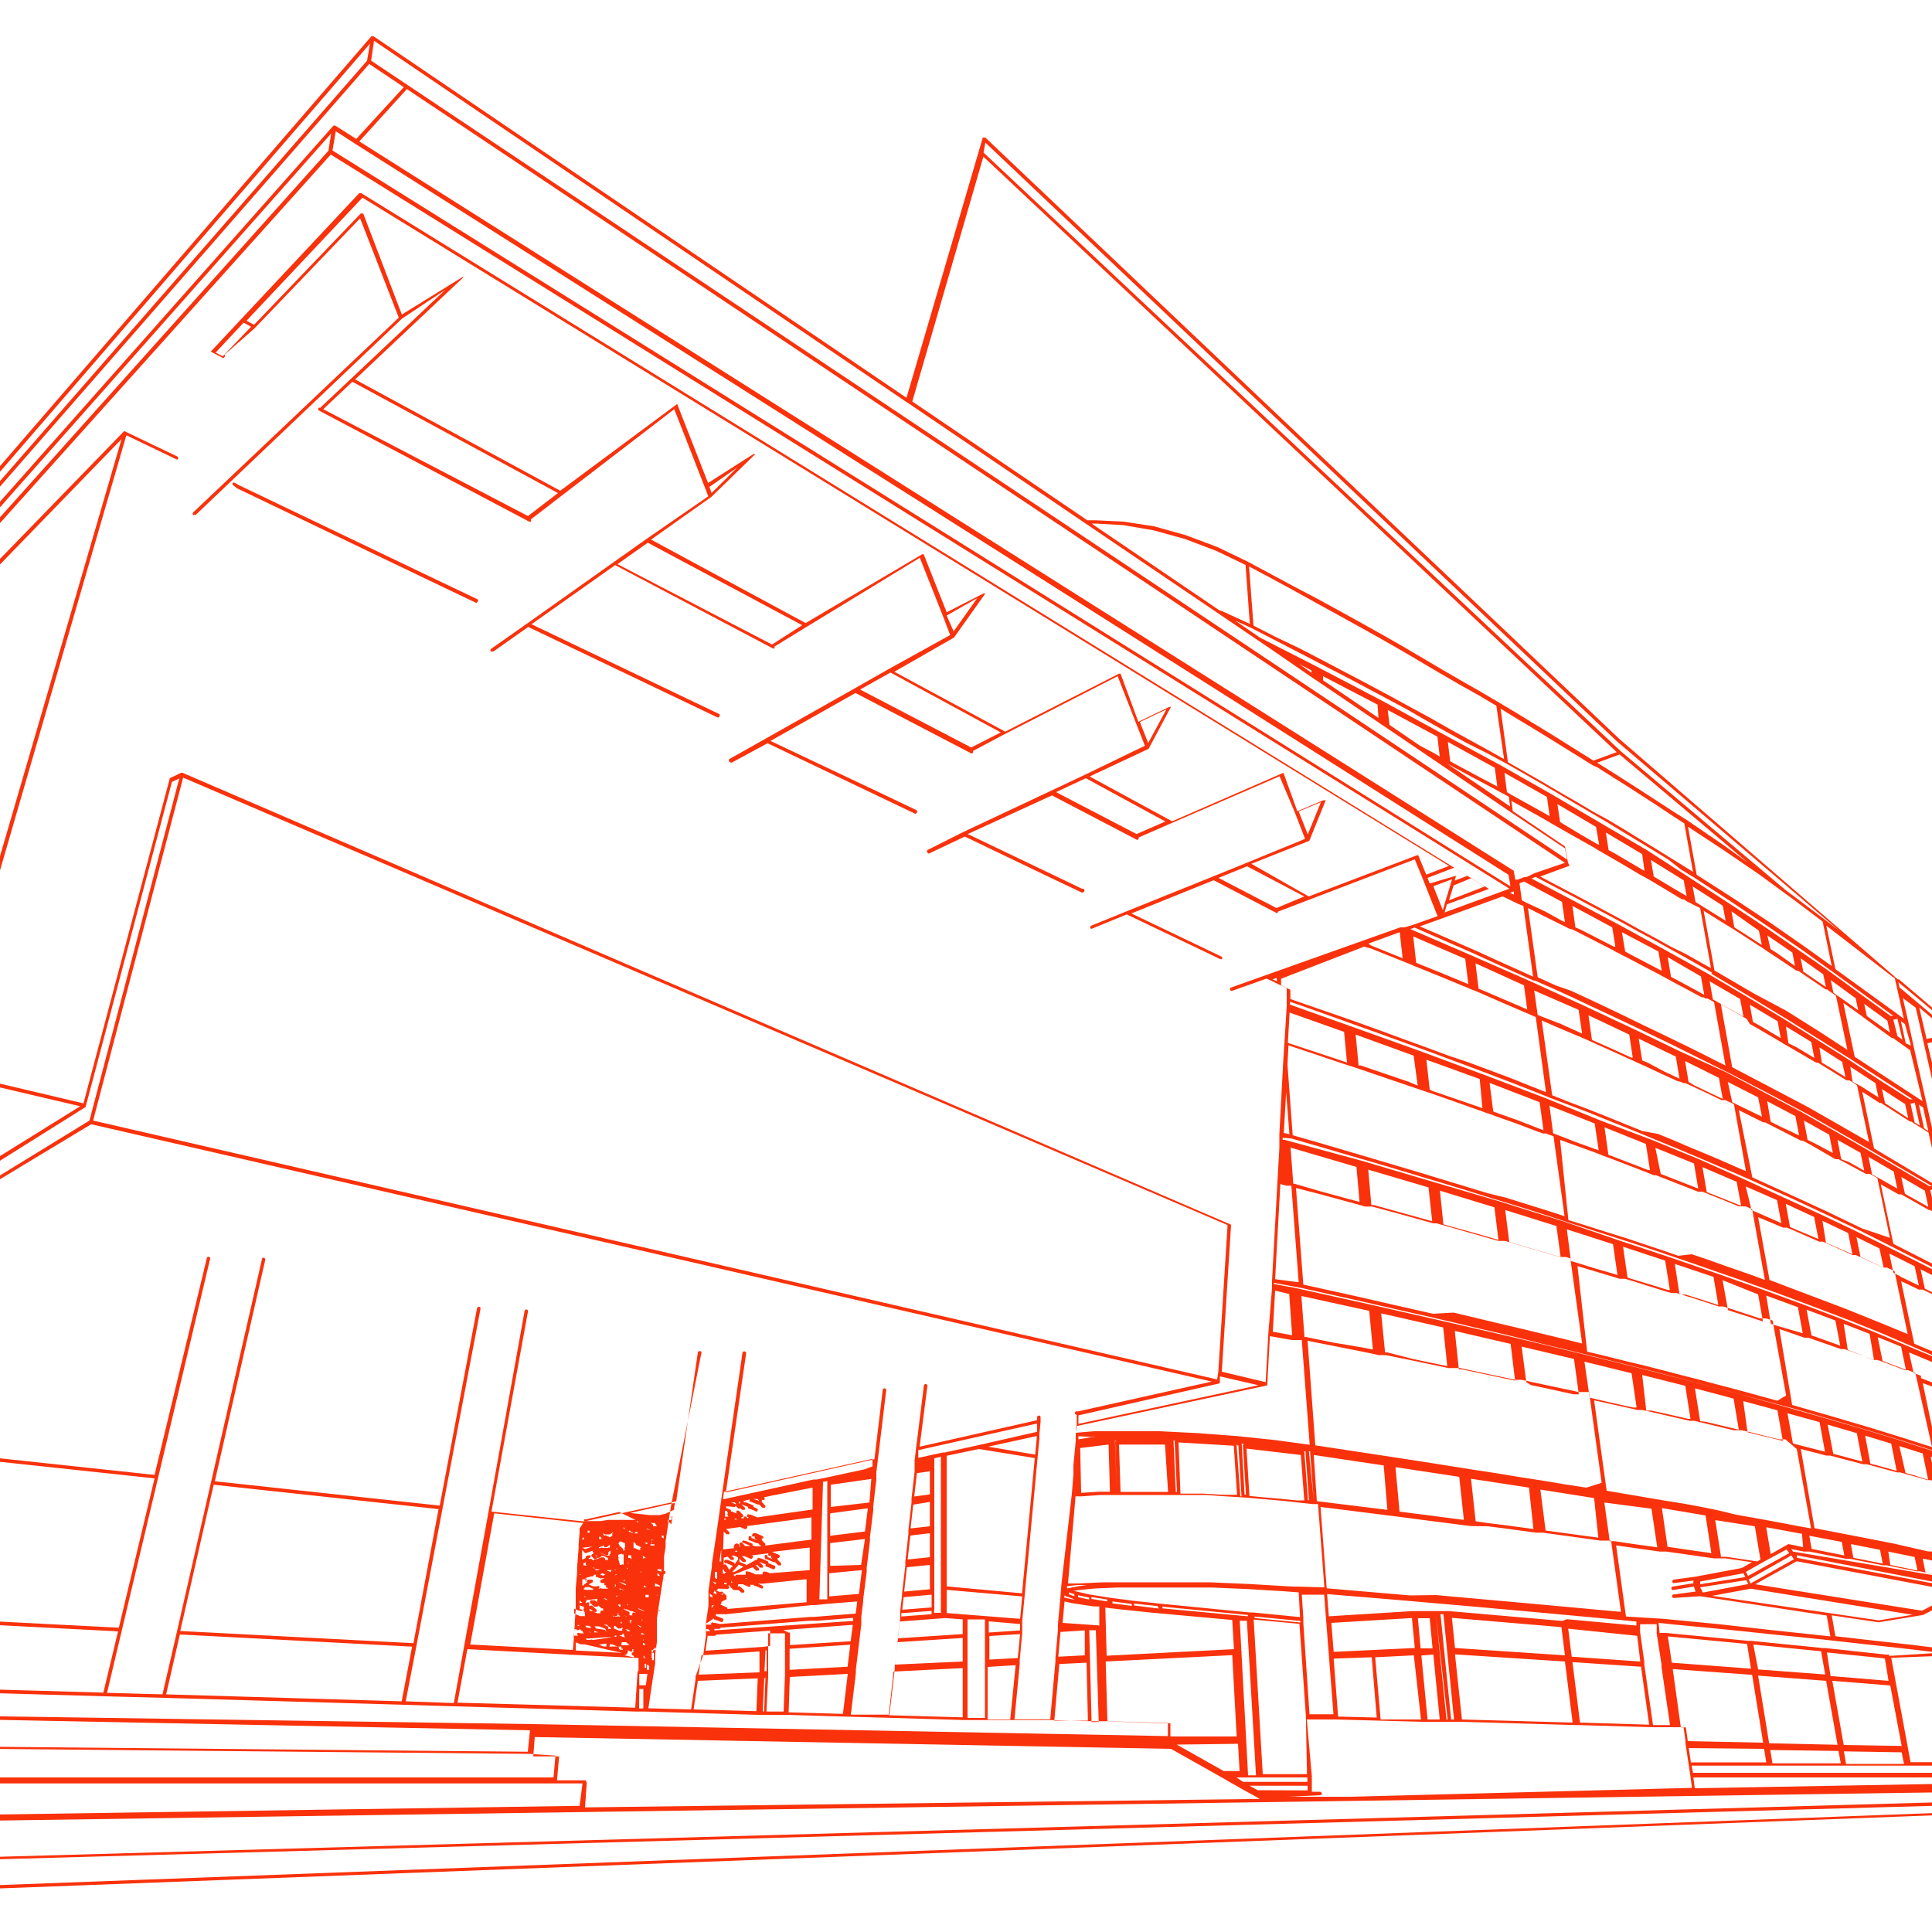 <svg id="Layer_1" data-name="Layer 1" xmlns="http://www.w3.org/2000/svg" xmlns:xlink="http://www.w3.org/1999/xlink" viewBox="0 0 100 100"><defs><style>.cls-1{fill:none;}.cls-2{clip-path:url(#clip-path);}.cls-3{fill:#f9320b;}.cls-4{clip-path:url(#clip-path-2);}</style><clipPath id="clip-path"><rect class="cls-1" x="-118.05" width="100" height="100"/></clipPath><clipPath id="clip-path-2"><rect class="cls-1" width="100" height="100"/></clipPath></defs><g class="cls-2"><path class="cls-3" d="M28.78,67.7s0,0,0,0v0h0l.43-6.1v0h-.08l-1.54-.22v0h0v0h-.07l-7-1.65L19.16,59l-.86-.62h-.05l-6.14-.84.17-3,.83.11h.05l.22-.11v0h0a.09.09,0,0,0,0-.06h0L15,27.19H14.9L13.84,27,14,24.9l4.32-.59,0,0h0l0-.05h0l.2-1.34h0v0h-.06l-35.41-4,.05-1.54.11-3.42,9.28-.9h.08v0h0v0h0l-.06-1.26h0a.07.07,0,0,0,0-.06h0a.09.09,0,0,0-.06,0l-25.94-.58h0l-40.61,4.56h-.07v0h0v0l.1,1.34h0a.08.08,0,0,0,0,.05h0l.06,0h0l2.32,0,.05.72h0a.16.16,0,0,0,0,.06h0a.06.06,0,0,0,.06,0h0l6.36-.15V20l-48.4,4.31h-.07v0a0,0,0,0,1,0,0h0v0l.06,1.43V26l1,22.94h0a.06.06,0,0,0,0,.06h0l0,0,2.9.52L-221,69.1a.1.1,0,0,0-.08.11.1.1,0,0,0,.1.08h0l111.9-19.67,14.45,2.57.25,9-2.49.63h-.07v0h0v.37l-10.31,2.62a.09.09,0,0,0-.07.12.1.1,0,0,0,.09.07h0l10.28-2.62v.17l-4.16,1.06h-.07v0h0l0,.43-4,1h-.08v.19l-5.19,1.35h-.07v0h0l0,.23-5.44,1.42h0l-66.4,21.22-16,4.39-22.63-16.28a.09.09,0,0,0-.13,0,.09.09,0,0,0,0,.13l22.66,16.31h0l.68.49h0l8.71,6.27,4.64,3.34.06,0a.12.12,0,0,0,.08,0,.11.11,0,0,0,0-.14l-4.35-3.13,1.13.13h0l1.66.08H-184l1.91-.1h0l2-.19h0l2.09-.28h0l2.12-.36h0l2.13-.44h0l1.84-.44-12.25,4.72a.1.1,0,0,0-.06.13.11.11,0,0,0,.09.06h0l14-5.37,68.43-26.34,1.88-.72,29.53,8.16L-79.13,88h0v0h0l.06,3.71a.09.09,0,0,0,.09.09h0a.09.09,0,0,0,.1-.09L-79,88.17l2.73.88.06,3.69-.11,0-1.19-.4a.14.14,0,0,0,0-.11.11.11,0,0,0-.13,0l-22.12,12.19a.1.1,0,0,0,0,.13.11.11,0,0,0,.09,0h0l22-12.11a.13.13,0,0,0,.06.07l1,.34-21.6,11.53a.09.09,0,0,0,0,.13.1.1,0,0,0,.08,0h.05L-76.31,92.9l.19.06H-76l14.18-6.59a.1.1,0,0,0,0-.13.1.1,0,0,0-.13,0l-14,6.53L-76,89l23-20.41,22.72-8.45,4.31,2h0l3.12.7h0l3.79.52h0l2.94.37,3,.78h0l2.72.38h0l3.08,0h0l4.05-.29h0l1.79-.28h0L2,63.26H2l.57-.6,0,.61-.7.77-3.42,1.07-1.78.28-4,.29-3.07,0-2.7-.39-3-.79h0l-2.94-.37h0l-3.78-.53-3.11-.7-4.32-2a.1.1,0,0,0-.13,0,.1.1,0,0,0,.05.13l4.33,2h0l3.12.71h0l3.79.52h0l2.94.37,3,.8h0l2.72.39h0l3.07,0h0l4.05-.29h0l1.78-.28h0l3.45-1.08H2l.74-.81a0,0,0,0,0,0,0v0l0-.91h0a0,0,0,0,0,0,0l-.51-1.6,3-1.53.41.76h0l1.44,2.69.35,1.67-1.15.92-2,1L2,66.64H2l-2.89.5-2.88.19-2.38-.08h0l-1.31.14-2.94.19-7.24-.15-5-1.26-3.49-1.44-6.57-3a.1.1,0,0,0-.13,0,.1.1,0,0,0,.05.13l6.57,3h0l3.49,1.44h0l5,1.27h0l7.26.15h0l3-.19h0l1.31-.14,2.38.08h0l2.88-.19h0L2,66.82H2l2.38-.34h0l2-1h0l1-.82,0,1-1.17,1-2,1.06-2.36.35h0l-2.9.52-2.87.19-2.38-.08h0l-1.31.14-2.95.19-7.22-.14-5-1.3L-26.21,66h0l-6.57-3a.08.08,0,0,0-.12,0,.11.11,0,0,0,0,.13l6.57,3h0l3.5,1.47h0l5,1.3h0l7.24.15h0l3-.2h0l1.3-.14,2.38.08h0L-1,68.64h0l2.9-.52h0l2.38-.36h0l2-1.07h0l1.21-1h0a.05.05,0,0,0,0,0l0,0h0l.06-1.24h0L7.3,62.62h0L5.88,60l.2-.1.84.32,1.36.52,3.23,1.81L14,64.13h0l1.79.88L7.4,70.55l-2.68-.42h0l-.77,0h0l-3,.11h0L-1,70.42h0l-9.44,1-6.81-.73-3.93-.6-2.88-1-12.47-4.78a.09.09,0,0,0-.12,0,.09.09,0,0,0,.06.12l12.4,4.77,0,1.28-12.32-4.86a.09.09,0,0,0-.12,0,.1.1,0,0,0,.05.13l12.45,4.91h0l2.89,1h0l3.93.62h0l6.81.74h0L-1,72.13l1.92-.22,3-.11.77,0,2.47.4L1,76.32-1.26,76h0l-2.09-.08h0l-4.59-.2-11.84-1.48L-30,70.64l-9.44-3.75a.1.1,0,0,0-.13.06.09.09,0,0,0,.06.12l9.38,3.73,0,1.11-9.3-3.78a.1.1,0,0,0-.13.05.1.1,0,0,0,.06.13l9.43,3.83h0l10.19,3.7h0L-8,77.36h0l4.59.2h0l2.08.09,2.05.28-3.54,2.44-3-.33h0l-2.12-.15L-13.79,79l-9.66-2.28-5.77-2-4.18-1.89h0l-8.41-3.76a.09.09,0,0,0-.13.05.09.09,0,0,0,0,.12L-33.48,73h0l4.19,1.89h0l5.78,1.95h0l9.68,2.29h0l5.88.91h0l2.12.15,2.91.32L-3,82.13l-2.88-.32h0L-8,81.65l-5.85-.93-9.66-2.34-5.76-2-.44-.2h0l-13.2-2.94-3.44-.77a.1.1,0,0,0-.11.08.09.09,0,0,0,.07.11l3.43.76,15.32,6.47h0L-18,82.94h0L-12,84.37h0l2.26.46h0l.92.17.63.51L-52.43,75a.09.09,0,0,0-.11.07.09.09,0,0,0,.07.12L-7.91,85.78l0,1.32-30.73-7.46L-52.43,76.3a.1.1,0,0,0-.12.07.1.1,0,0,0,.07.12l13.74,3.33,8.58,3.57h0l6.51,2.34-32-8a.08.08,0,0,0-.11.06.09.09,0,0,0,.07.12l33.9,8.52L-20,87h0l4.89,1.44h0l4.5.73-.06,1.65-4.47-.74L-20,88.64h0L-21.8,88h0l-24.72-6.36-9.14-2.35a.09.09,0,0,0-.12.06.1.1,0,0,0,.07.12l9.14,2.35,12,4.16-22.75-6a.09.09,0,0,0-.12.06.1.1,0,0,0,.07.12l25.7,6.74,3.85,1.23h0l2.3.44,2.9.87h0l5.19,1.43h0l2.18.58,1.44.45h0l1.73.14-.08,2.17-1.71-.15-1.42-.45h0L-17.47,93h0l-5.18-1.47h0l-2.89-.89h0l-2.3-.44L-31.68,89h0L-57.34,82a.11.11,0,0,0-.12.07.09.09,0,0,0,.07.11l25.65,6.93,3.84,1.27h0l2.3.44,2.89.89h0l5.18,1.47h0l2.18.61h0l1.43.46h0l1.58.14-1.18.89L-59,82.79a.09.09,0,0,0-.12.07.08.08,0,0,0,.07.11l45.52,12.52-.07,2L-59,84.65a.1.1,0,0,0-.12.07.09.09,0,0,0,.06.12l45.35,12.8-7.57,6.71a.1.1,0,0,0,0,.14.09.09,0,0,0,.07,0,.07.07,0,0,0,.06,0l7.71-6.82h0v0s0,0,0,0v0h0l.08-2.13,1.37-1h0a0,0,0,0,1,0,0h0s0,0,0,0h0l.09-2.31,1.33-1h0s0,0,0,0,0,0,0,0h0l.07-1.8,2.61-1.88h0s0,0,0,0,0,0,0,0h0l.06-1.46,4.88-3.44h0a0,0,0,0,1,0,0v0s0,0,0,0h0l.08-1.72L1,77.94H1a0,0,0,0,0,0,0H1s0,0,0,0h0l.07-1.39L7.4,72.25h0l0,0h0l.08-1.47,8.4-5.52,0,.73h0v0h0l0,0H16l0,0,3.14-2.09-.08,1.27h0v0s0,0,0,0h0l0,0h0a.07.07,0,0,0,.06,0l2.66-1.82-.05.79a.08.08,0,0,0,0,0h0l0,0h.05l0,0,2.47-1.73,1.19-.83,0,.73a.14.14,0,0,0,0,.06h0l0,0h.1l1.67-1.19-.1,1.42a.07.07,0,0,0,0,.06h0l0,0h0s0,0,.06,0L29,61.73l-.41,5.85L-16,104.35a.09.09,0,0,0,0,.13.07.07,0,0,0,.07,0l.06,0L28.78,67.7ZM16.12,65h0v0h-.05l-1.94-1-2.52-1.61h0L8.37,60.54h0l-.76-.29,2.17.29.37.11.54.17h0l2.44.79,1.05.34,3.13,1.18h0l1.75.63-3,2Zm-10-5.33H6l-.24.12L5.38,59h0s0,0,0,0H5.25l-3,1.55L2,60l0-.65.2-.1,1.43.21h0L4,59.26H4a.08.08,0,0,0,0-.05h0l0-.89,1.06-.53,1.39.2h.06l.25-.13h0a.05.05,0,0,0,0,0h0l0-.87L9.3,55.72l1.35.17h.06l.23-.11s0,0,0,0h0a.09.09,0,0,0,0-.06h0l0-.83.76-.37.3,0-.17,3.07,0,.56-.08,1.37-1.56.87h0l-.09.05-.34-.11h0L7,60H7ZM1.9,63.08l-3.43,1-1.78.28-4,.28-3.07,0-2.71-.37-3-.79h0l-2.94-.37h0l-3.79-.52-3.1-.69-4.12-1.87.21-.08,24,4h.06l4-2a.09.09,0,0,0,.05-.12.1.1,0,0,0-.13-.05l-4,2-24-4-1.3-.21h-.09v0h0v0h0v.06h0l0,0h0l.63.29-22.53,8.37-2.45-.52,1.27-.46h0l.16-.06h0l.12,0h0l.12,0,.11,0,.12-.05.12,0,.11,0,.12,0,.12,0,.11,0,.07,0v.14a.1.1,0,0,0,.09.1h0a.1.1,0,0,0,.1-.1v-.28h0l.07-15.06h0V45.91l.1-19.08v-.4l0-4.75v-.23a.14.14,0,0,0,0-.06l1,0h0a.1.1,0,0,0,.09.1h1.42v.11l0,4.67-.14,19.53v5.36h0l-.11,14.81h0v1.3a.1.1,0,0,0,.1.09h0a.1.1,0,0,0,.1-.09V66h0l.11,0h0l.11,0h0l.11,0h0l.11,0,.11,0,.11,0,.11,0h0l.11,0h0l.11,0h0l.11,0h0l.11,0h0l.11,0,.11,0,.1,0h0l.11,0h0l.11,0h0l.11,0,.11,0,.11,0,0,0v.13a.1.1,0,0,0,.1.1h0a.1.1,0,0,0,.1-.09v-.27h0l.13-14.57h0v-3l0-2.27L-47.6,26l0-4.58v-.22a.08.08,0,0,0,0-.05l1-.05a.09.09,0,0,0,.09.09h1.34v.11l0,4.5-.2,18.87,0,2.19h0v.06h0v1.4l0,1.54-.15,14.35,0,1.25a.1.1,0,0,0,.1.1h0a.09.09,0,0,0,.09-.09l0-1.2h0l1.86-.67v.12a.1.1,0,0,0,.1.1h0a.11.11,0,0,0,.1-.1v-.25h0l.17-14.14,0-1.52v-.61l0-2.25v-.73l.23-18.59.06-4.44v-.21s0,0,0,0l1,0a.09.09,0,0,0,.09.09h1.27v0h0l-.36,25h0v.67l0,1.5v1L-41,53.52v0l0,1.35v.74l0,2h0v.12h0l0,1h0V59l-.05,3.21v.29h0v0h0l0,1.22a.09.09,0,0,0,.09.09h0a.09.09,0,0,0,.09-.09l0-1.15.52-.19.87-.31.29-.11v.11a.09.09,0,0,0,.09.1h0a.1.1,0,0,0,.1-.09v-.25h0v0h0v-.69L-39,58h0l0-2.85.1-6.53V47.9l0-1.14v-.44l0-1.48v-.69h0l.37-23.29h0v-.13s0,0,0,0l.94-.05a.09.09,0,0,0,.09.09h1.2v0h0l-.37,21.22h0l0,.66h0l0,1.46,0,2.1,0,1.13h0v.35h0l-.19,11.23V60h0v.4h0V61l0,1.18a.09.09,0,0,0,.09.1h0a.1.1,0,0,0,.1-.09l0-1.12,1.17-.42.92-.33,1.95-.71.89-.32,2-.71.88-.32,1.47-.53.87.13-3.9,1.43h0v0h0a0,0,0,0,0,0,0v0h0l0,0h0l0,0,1.33.21,22.42,3.65h.06L-4.1,62.1l1-.5h0l.09,0a.1.1,0,0,0,0-.13.08.08,0,0,0-.09,0s0-.05-.07-.05l-4.08-.64c-.06,0-.11,0-.11.08a.09.09,0,0,0,.08.11l3.92.61-.86.42-3.07-.48a.08.08,0,0,0-.1.08.09.09,0,0,0,.08.11l2.8.44-2.27,1.11-22-3.59,2.54-.95,9,1.42h0a.11.11,0,0,0,.09-.08.09.09,0,0,0-.08-.11l-8.9-1.4V58l8.88,1.37h0a.08.08,0,0,0,.09-.08.09.09,0,0,0-.08-.11h0l.06-2,0-.63.25.12h0l.39.11h0l.5.09h0l.56.06h0l.59,0h.59l.53,0h0l.44-.06h0l.32-.09h0l0,0v.39l0,.69,0,1.49a.09.09,0,0,0,.09.09h0a.1.1,0,0,0,.1-.09l.05-1.37,2.23.33-.08,1.94-3.66-.56a.09.09,0,0,0-.11.08.08.08,0,0,0,.08.1l3.89.61h0a.09.09,0,0,0,.09-.08.1.1,0,0,0-.08-.11h0l.07-2,0-.66h0l.28.13h0l.42.12h0l.52.09h0l.59.07h0l.61,0h.61l.53,0h0l.43-.06h0l.31-.1h0v.37l0,.71L-6,60.47a.11.11,0,0,0,.09.1h0a.09.09,0,0,0,.1-.1l.07-1.54,2.42.36-.08,1.87a.09.09,0,0,0,.09.1h0a.1.1,0,0,0,.1-.09l.08-2,0-.7,0,0h0l.32.14h0l.45.12h0l.55.1h0L-1,59h0l.63,0H.21l.54,0h0l.44-.06h0l.3-.09h0v.37h0l0,.72h0v.24h0l-.07,1.45a.1.1,0,0,0,.09.1h0a.09.09,0,0,0,.09-.09l.07-1.39.22-.11.2.62.53,1.63ZM-30.34,60l-.15-.07.23,0ZM-76.16,88.87-78.88,88l8.9-7.73,4.27-3.72,1.28-1.11,5.17-4.5,3.17-2.75.19-.16,2.57.55Zm-94,10.09-1.46.4-2.12.51h0l-2.13.43h0l-2.12.36-2.08.28h0l-2,.19-1.92.1h-1.8l-1.65-.09-1.47-.16-8.54-6.15L-182.29,90l66.37-21.21,8.9,2.51,5,1.42Zm-28-4.6,11.28-3.11-10.8,3.45ZM-96.84,62.8l2.53,1,0,1.47-6.39-1.53ZM-7.59,12.71l-25.72-.26-.07-1.39,25.74.58Zm-26-1.64.07,1.39-40.41,4.3L-74,15.61Zm.18,1.57,24.1.24-7.47.72v0h0v-.06h-.49l-21.21-.05h-.16a.11.11,0,0,0-.1.1.11.11,0,0,0,.1.1h.06l-.06,4.13h-.43l.06-4.18h0v0s0,0,0,0h-.09l-25.44,2.67h-.06v0h0v.38l-7,.13h-.24Zm16.27,6.2v.22a.1.1,0,0,0,.09.1h0a.09.09,0,0,0,.09-.09V19l34.57,3.92L4.09,24.49l-33.44-4.14,5.45-.42h0a0,0,0,0,0,0,0h0s0,0,0,0v0h0l0-.36,6.52-.3h0l.06,0h0s0,0,0-.06h0l.06-1.77h.08Zm35.3,5.29-4.33.59L4,26.07l.19-1.4L18.35,23ZM13.24,54.39h0l1.52-26.49h0v0h0v0a0,0,0,0,1,0,0h-.08l-1.4.24h0l-.81.14h0l0,0h0v0h0v0h0l0,.34-.7,12.53h0l0,.34h0v.33h0l-.69,12.28v.33l0,.33,0,.82,0,0,1.54-27.92,2.49-.42Zm-1,0-.34,0,1.47-26.08,1.2-.21L13,54.45Zm-1.14-.14.52-.26v.11l-.52.26Zm1.43-25.8.53-.1v.15h0l-.5.09Zm-.19,12.68v.13l-.53.18v-.13Zm-.54.51.53-.17v.14h-.06l-.47.16Zm.71-12.85.42-.08-.68,12.26-.42.13Zm-.73,13.19.42-.14-.67,12-.42.2Zm-.7,12.59.64-.31v.11l-.63.31ZM10.9,27.67l1.22.06-1.54,28-1.19-.16Zm1.32-.13-.48,0,1.78-.3H14Zm1.3-.51h0l-2.71.45h-.06v0h0l-1.51,28L7,56.66,8.45,28.29H8.36L6.9,28.13h0l-3.19.52h0a0,0,0,0,0,0,0h0v0h0L2.14,59l-.08,0L3.65,26.25l.21,0h0l9.87-1.36L13.64,27ZM4.13,57.58l.81-.4v.14l-.81.39Zm1.4-27.93.82-.15v.19h0l-.76.14Zm.12,13.66v.16l-.81.27v-.16Zm-.83.63.81-.27v.18H5.54l-.73.25ZM5.52,30l.68-.13L5.53,43.15l-.68.23ZM4.8,44.31l.68-.24L4.83,57l-.68.33ZM4.12,57.93l.93-.46v.13l-.94.47ZM6.68,29.41,8,29.18,6.47,57.75l-1.23-.17Zm1.48-.34h0a0,0,0,0,1,0,0h0a0,0,0,0,0,0,0H8.05s0,0,0,0l-1.46.26h0l-1.12.2a.09.09,0,0,0-.08.06v0h0v0h0l0,.37L4.65,43.5h0l0,.36h0l0,.36h0L4,57.51l0,.35,0,.36,0,.9-.08,0L5.3,28.9l3-.5L6.77,56.81l0,.87,0,0ZM6.9,28.32l.56,0-2.26.38-.58,0Zm-3.1.53,1.31.06L3.6,59.2,2.33,59ZM1.15,58.73l-.42.06-.53,0H-.41l-.62,0-.61-.07-.54-.1-.44-.11-.3-.13-.12-.1v0l.1-.07.28-.09.43-.06H-2v.29a.09.09,0,0,0,.09.09h0a.09.09,0,0,0,.1-.1l0-.39L-.38,25.73,1.86,26l-1.51,32,0,.45a.09.09,0,0,0,.09.1h0a.1.1,0,0,0,.1-.09v-.34H.62l.44.12.31.12.14.11v0l-.09.07Zm-7.38-1.07-.43.06-.52,0h-.59l-.61,0-.57-.07-.52-.09-.41-.11-.26-.12-.1-.08v0l0,0,.08,0,.29-.09L-9.4,57h.13l0,.34a.09.09,0,0,0,.1.09h0a.11.11,0,0,0,.1-.09v-.43l.52-13.07v-.36l0-.36L-8,29.71v-.36L-8,29l.16-4.13h0v-.08l2.16.28L-7,57l0,.37a.09.09,0,0,0,.09.1h0a.09.09,0,0,0,.09-.09l0-.27.14,0,.42.11.28.12.1.09v0l-.1.07Zm-7-1-.42.06-.52,0h-.57l-.59,0h0l-.55-.06-.49-.09-.38-.11-.24-.11-.06-.07v0l.05,0,.09-.05.3-.08.42-.06h.06v.31a.11.11,0,0,0,.09.1h0a.1.1,0,0,0,.1-.1v-.41l.44-12.79v-.7l.45-13.08V29h0v-.35h0l.14-4h0l0-.73,2.09.27-.17,4.6v.72l-.47,13.18,0,.36v.35L-13.94,56l0,.37a.09.09,0,0,0,.09.1h0a.09.09,0,0,0,.09-.09v-.26l.2,0,.3.08.08,0,.23.09h0l.08.07v0l-.13.08Zm-12.9,1.11-1.26-.19-6.92-1.08,3.73-1.23,2.92.43,10.37,1.53-.06,1.9Zm-.13.72-2.82,1.05-.94-.15L-26.3,58ZM-40.32,21a.11.11,0,0,0,.08.07l-.36,24.51a.11.11,0,0,0-.07.06Zm.21,0A.09.09,0,0,0-40,21l-.35,24.35a.08.08,0,0,0-.08,0Zm.2,0s0,.06.08.06l-.36,24.17a.08.08,0,0,0-.07,0Zm.21,0a.09.09,0,0,0,.08.06L-40,45a.08.08,0,0,0-.08.05Zm.28.05-.36,23.81-.08.05.37-23.92A.09.09,0,0,0-39.42,21Zm.13-.07a.09.09,0,0,0,.07.06l-.36,23.63a.11.11,0,0,0-.07.06Zm.2,0s0,.06.08.06l-.37,23.46a.08.08,0,0,0-.07,0Zm.21,0a.11.11,0,0,0,.07.06l-.36,23.29a.09.09,0,0,0-.08.06Zm.2,0a.11.11,0,0,0,.07.06L-39,44.05a.09.09,0,0,0-.08.05Zm-1.46,32,.08,0H-40l0,0h0l0,0,.14,0,.11.09.09.21h0v0h0v-.09h0a.06.06,0,0,0,0-.06h0l-.12-.09h0L-40,53h0l-.21,0h0l-.16,0h0l-.1,0,0,0h0l-.1.1v0l0,0h0l.07-.07h0l.09-.15h.07l0,0h0l0,0h0Zm.72,2.18h0l.26.13,0,1.28-.07,0a.09.09,0,0,0-.1.09l0,.6-.37,0-.34,0-.17-.09h-.29l-.15,0h0v-.27l0-.1.17-.37.44-.82h0l0-.05,0,0h.1s0,0,0,0a0,0,0,0,0,0,0h0l.2-.55Zm-.25,5.09h-.59l-.13-.06-.15-.28h0l-.11-.17-.06-.62,0-.15h0v-.11h0l-.06-.42,0-.42.09.07h0l0,0h.24l.17-.08h0l.25.1h0l.53.08,0,.2h0v0l.15,1.81-.15,0Zm-1-14.2h0v-.09h0v-.06a.1.1,0,0,0,.09.06h0a.1.1,0,0,0,.1-.09v-.09h0v-.06a.09.09,0,0,0,.09.06h0a.09.09,0,0,0,.09-.09v-.09h0V45.4a.1.1,0,0,0,.09.06h0a.1.1,0,0,0,.1-.09v-.09h0l0,0v-.05a.08.08,0,0,0,.08.05h0a.09.09,0,0,0,.09-.09v-.09h0a0,0,0,0,0,0,0v0a.11.11,0,0,0,.09.06h0a.1.1,0,0,0,.09-.1v-.08h0v-.06a.11.11,0,0,0,.09.06h0a.1.1,0,0,0,.1-.1v-.08h0v-.06a.08.08,0,0,0,.08.06h0a.09.09,0,0,0,.1-.09v-.09h0v-.07s0,.05.08.06h0a.1.1,0,0,0,.09-.1v-.08h0v-.06a.11.11,0,0,0,.07.06v.46l-1.72,1.59ZM-39,48.18l-1.49.38-.21.06v-.16L-39,48Zm-1.06,5,.2.06.07.05,0,.25h0l0,.17a.09.09,0,0,0,0,.11.1.1,0,0,0,.09.06h.11v0l-.06.08,0,0,0,0h0a.1.1,0,0,0-.14,0,.17.17,0,0,0,0,.07v0l0,0-.05.08-.11.08-.14.06h-.1l-.16,0,0,0-.09-.16v-.07h0l0-.13a.09.09,0,0,0-.12-.06h0v-.11h0a.07.07,0,0,0,.06,0l0,0s0,0,0,0l0-.28,0-.13.08-.09.08,0,.16,0Zm.34,4.11h0l.47,0h.09v.59h-.08l-.61-.1-.14,0,.05-.07s0,0,0,0v0l0-.13h0v0h0l0-.14h0Zm.58-.24Zm-.08,4.67-.22.08v-.14l.21-.08Zm0-1.48,0,.79-.19.07V61l.09-.65Zm0,1.14-.21.07v-.14l.2-.07Zm-1.08-4.24.13.07.05.11,0,.12v.08l-.08.1,0,0h0l-.05,0-.15.07h-.15l-.19-.15-.05-.12v-.09h.11l.16-.09v0h0l.09-.11h0s0,0,0-.05Zm-.41-8.37.14,0-.06,4h0l0-3.72v0h0v0h-.12Zm.43,5.8h.17l.17-.08h0l.05,0v.1l-.06.12-.28.22h0l-.12.14h0a.14.14,0,0,0,0,.07h0v.06l-.08.11v0h0v0L-40.6,55l0-.28,0-.1h0l.18.07h0Zm-.53,1,.07-.44.11.12v.23l-.17.53h0l0,.11Zm.25.37.12-.4.21-.27h0l0,0h0Zm.54-.78h0l-.14-.06h0l.08-.09.18-.14Zm.44-1.69v0Zm.51-6.85-.11,0,.11-.11Zm-.4.3.48-.12,0,.95-1.7.43v-.11Zm-1.1,14.69,0,.22h0Zm-.2.29-.1,0,0-.16h0l0,0h0v0h0v-.35h0Zm-.14.26h0l.27-.1.1,0v.14l-.38.14Zm1.69-4,0-.21h0v.68Zm-1.09-9.42h0v0h0v0h0l-.06,3.74h0l.06-4,1.37-.35v.15ZM-39,46.28l0,0,0,0-.53.5-1.12,1,0-1.23,1.72-1.6Zm-.06-2a.16.16,0,0,0-.08-.06L-38.78,21a.09.09,0,0,0,.07-.06Zm-.21.18a.08.08,0,0,0-.07,0L-39,21a.08.08,0,0,0,.08-.06Zm-.2.19a.08.08,0,0,0-.07,0L-39.19,21s.06,0,.08-.06Zm-.2.19a.13.13,0,0,0-.07-.06L-39.39,21a.1.1,0,0,0,.07-.07Zm-.21.19A.11.11,0,0,0-40,45l.36-24a.08.08,0,0,0,.08-.06Zm-.2.18a.08.08,0,0,0-.07,0L-39.8,21a.07.07,0,0,0,.07-.06Zm-.2.19a.09.09,0,0,0-.08,0L-40,21a.08.08,0,0,0,.08-.06Zm-.21.19a.08.08,0,0,0-.07-.05L-40.22,21a.1.1,0,0,0,.08-.07Zm.13,16.61,0-.24,0-.6h0l-.16-.64h0l0-.06h0v0h-.15v0h0l-.13.46,0-1.88,0,.46h0s0,0,0,0l.12.18.16.31h0l0,0h0l.18.08h.67l.11,0-.08.6h0l0,.36h0l0,.35h0V62ZM-39.15,55l-.16-.08-.37-.26,0-.08h0V54.4l0-.15h0l.05,0h0l.1-.07s0,0,0,0h0l.09-.12v0s0,0,0,0v-.1h0a.05.05,0,0,0,0,0h0l0,0,0-.23v0h0v0h0l0,0h0v-.06h0l-.16-.37,0,0h0l-.14-.12h0l0,0h0s0,0,0-.06h0s0,0,0,0l-.15,0-.09,0h0l-.11,0h0l.06-3.67,1.17-.31Zm.55-34.27v0a.11.11,0,0,0-.08.09h0a.11.11,0,0,0-.09-.08.09.09,0,0,0-.1.09h0a.11.11,0,0,0-.1-.09.09.09,0,0,0-.09.09h0a.09.09,0,0,0-.09-.09.1.1,0,0,0-.1.1h0a.11.11,0,0,0-.09-.09.11.11,0,0,0-.1.09h0s0,0,0,0h0a.09.09,0,0,0-.09-.09.1.1,0,0,0-.09.1h0a.11.11,0,0,0-.09-.09.1.1,0,0,0-.1.1,0,0,0,0,0,0,0h0a0,0,0,0,1,0,0,.09.09,0,0,0-.09-.09.11.11,0,0,0-.1.1h0a0,0,0,0,0,0,0,.1.1,0,0,0-.1-.08.09.09,0,0,0-.09.09h0v-.12h0l1.75-.09Zm-22.09.9-.12-1.8L-39.18,19l.62,0,14.49-.55.05,1h0v.36Zm17.14,41.75-1.8.65.15-14.13,1.82-.47Zm.19-15.67-1.92.48V47l1.92.24Zm0-.64-1.85-.23,1.88-1.69Zm-1.95,2.66,0-1.34,1.92-.48,0,1.32Zm2-4.84-1.94,1.75,0-1.9,1.93-.42Zm0-.77-1.93.43.2-18.67,2-.17Zm.23-18.6-2,.17,0-4.31,2-.11Zm.06-4.56v.12l-2,.11v-.12h0l2-.1Zm-4.77,5L-50,26.1l0-4.48,2.22-.11Zm-.51,39.16.12-14.42h0l.07,0L-48.22,65h0Zm-.11,0,.13-14.43h0l.07,0-.13,14.42h0Zm-.11,0,.13-14.44h.08l-.12,14.43h0Zm0,0-.06,0,.12-14.45h0l.07,0-.12,14.45Zm-.11,0-.06,0,.12-14.47h0l.07,0-.12,14.46Zm-.11,0-.06,0,.12-14.48h0l.07,0-.12,14.47Zm-.44.16-.06,0,.11-14.51h.09l-.12,14.5Zm-.28.1L-49.39,51h0l.07,0-.11,14.53h0Zm0,0-.06,0L-49.5,51h0l.07,0-.11,14.54Zm-.66.24-.07,0,.11-14.61h0l.07,0-.1,14.61Zm2.14-15.14H-48L-48.13,65l-.06,0Zm.07-.21-.1,0h0l-.11,0h0l-.11,0-.11,0-.11,0-.11,0-.11,0-.11,0h0l-.11,0h0l-.11,0-.11,0h0l-.12,0h0l-.11,0h0l-.11,0h0l-.11,0h0l-.11,0-.11,0-.12,0-.11,0-.07,0v-1.4L-48,49Zm0-1.57-2.17.54V48.11l2.17-.52ZM-50.1,65.72l-.07,0,.11-14.6h0l.07,0-.1,14.59Zm.11,0-.06,0,.1-14.59h0l.08,0L-50,65.67Zm.05,0,.1-14.58h0l.08,0-.11,14.57h0Zm.11,0,.11-14.57h0l.07,0-.11,14.56h0Zm.11,0L-49.61,51h0l.07,0-.11,14.55h0Zm.39-.14-.06,0,.11-14.52h0l.08,0-.12,14.52Zm.22-.08-.06,0,.11-14.5h0l.07,0-.12,14.49Zm0,0,.11-14.49h0l.07,0L-49,65.31h0Zm.11,0,.11-14.49h0l.07,0-.12,14.48h0Zm1-17.92-2.17.52,0-2.11,2.17-.48Zm0-2.26-2.17.48L-50,26.29l2.21-.19Zm.21-24v.13l-2.22.12v-.12h0v0h0l2.24-.11S-47.75,21.17-47.75,21.18ZM-56,67.84h0l-.19.16-3-.65V64.15l4.79,1v2.17ZM-76.69,56.71v-.42l.53.34v.42Zm.72.47v-.42l.57.36v.43Zm.76.46v-.46l.92.16v.46Zm-5.55.75h0l.51.22-.88-.18.31-.08Zm1.38.59.44.19.28.31-1.19.31-3.68-.73,2-.51Zm-3.78,2.12v.61l-.56-.19v-.61Zm-.75-.26v.61l-.88-.37,0-.6ZM-85,60.39V61l-.89-.63v-.56Zm-1.07-.23-.39-.36.38-.1Zm-.56-.52,0,0v-.52l.5.45Zm-.26-.75v.48l-.13-.15v-.48Zm-.32-.34v.58l-.57-.14v-.57Zm-.55.64.61.15.3.36-.89.23Zm.72,3.9v-.5l.74.19v.5Zm.82-.48-.89-.24-.59-.3v-.83L-84,62Zm-1-.09V63l-.45-.24v-.47Zm-.42,1.19V63l.49.27h0l.34.09H-87v.06h0v.07Zm1.55-.43v-.5l2.37-.65v.5Zm2.45-1.37-4.06-.86,0-.93,1.06-.27.64.6h0l1.09.76h0l1.07.45h0l.46.16Zm.69-.19V61.1l1.62-.43v.61Zm8.71-.47,0,1.07L-80,61.13v-1Zm-6-.88V61l-.93.25v-.61Zm.11.94,5.89,1.21v.36l-6.6-1.38Zm5.84-2.8,0,2.54L-79.72,60l1.26-.34.2,0,1.42-.38Zm-2.68.32V59l-1.23.32v-.2Zm-1.42.28v.29l-.07,0-.33-.37v-.38Zm-1.84.8h0v.2l-1,.28h0l-1.78.48-.73-.24-1.06-.44-.91-.63,1.8-.45ZM-86,59.48l-.75-.69h0l-.17-.2,2.49.5Zm-1.64,6.1,0-1.67.65-.18,0,1.66Zm.84-.24,0-1.67.51-.14,0,1.66Zm.7-.2,0-1.66,2.5-.68h.06v0h0v-.62l.15,0,0,2.32Zm2.89-.83,0-2.32.07,0,0,2.32Zm.26-.07,0-2.32,1.61-.44v0l0,1.24v1Zm1.79-1.36,1.7.36-1.69.48Zm2.11.25-2.11-.45,0-1,6.91,1.44,0,1.09Zm4.73-5v.2l-2.49.66v-.2Zm-2.7-.73v1.24l-1.29.34-.56-.61h0l0,0h0l-.7-.29Zm-2,1.1v.45l-.34-.14h0l-1.2-.51.66-.17Zm-1.64-.37V57.8l.47.2Zm-.2-.41v.43l-.9-.59v-.42ZM-81.91,57v0Zm-.35-.43V57l-.53-.11v-.44Zm-.61.52.66.13.12.14.21.31h0l0,0h0l.83.54-.53.14-3.65-.71Zm-2.78.68,3.65.71-2,.5-3.66-.73Zm-1.89,10.45-.06-2.44.77-.22.7-.2,2.89-.82.27-.08,1.78-.5,4.54,1Zm11.27-3.39-4.54-1,1.79-.5,4.52,1ZM-74,64.2V62.44l0-1.26.87.18,5,1,2.21.45,0,3.12Zm4.92-8.34h0l-1.42.37,0-1.62,17.6-4.35v1.43h0l-.12,0-.12,0-.12,0-.11,0-.12,0-.12,0-.12,0-.12,0L-54,52h0l-.11,0h0l-.16,0-5.05,1.3L-64.6,54.7l-1.31.33-2.29.6-.26.06-.38.1h0Zm-42.07-30h0l.86,21.41-.09,0h0l-.87-21.36A.06.06,0,0,0-111.17,25.88Zm52,38.08V53.51l4.94-1.28-.05,12.7Zm5,3.25V65h0v0h-.06l0-12.72h0l.13,0-.06,15h-.05Zm.15,0-.08,0,.06-15h0l.08,0-.06,15Zm0,0,.06-15h0l.08,0-.06,15h0Zm.12,0,.06-15h0l.08,0-.06,15h0Zm.12,0,.06-15h0l.08,0-.07,15h0Zm.11,0,.07-15h0l.08,0L-53.61,67h0Zm.12,0,.06-15h0l.08,0-.07,14.93h0Zm.12,0L-53.4,52h0l.08,0-.06,14.92h0Zm.11,0L-53.28,52h0l.08,0-.07,14.91h0Zm.12,0,.07-14.91h0l.08,0-.07,14.9h0Zm.11,0,.07-14.9h0l.08,0,0,2.75L-53,66.78h0ZM-89,46.73h0l-.48-20,4,.23.41,20.35Zm33-.62,0-18.49,3.12-.28-.09,18.1Zm3.18-19-3.24.29h-.06v0h0v0l-.05,18.69h0v0h0s0,0,0,0h0l.06,0h0l3.15-.68v.19l-3.32.73,0-19.33,3.38-.3ZM-84.61,47-85,27.41l3.64.21L-81,47.51Zm3.77.56-.34-19.91,3.76.23.29,20.22Zm3.9.57-.28-20.24,3.9.23.23,20.58Zm4,.6-.23-20.59,4.06.24.15,20.93Zm4.18.58-.16-20.93,4.26-.38.09,20.39Zm4.38-1L-64.43,28l4-.36,0,19.86Zm4.15-.91,0-19.83,3.81-.34,0,19.35Zm7.36-20.68-3.48.31-4,.35-4.22.38-4.35.38v-.25l16.06-1.38Zm-32.57,0-4-.23-.05-2.26,20.31-1.63,0,5.07Zm.5,20.57L-85.31,27l16.23.94v.26l-4.14-.25-4.1-.25-4-.23-3.83-.23h0a.07.07,0,0,0-.07.06h0v0h0l.4,19.76v0h0v0h0v0h0l3.77.55,3.9.58,4,.59,4.1.61v.24Zm16.18,2.38v-.24l4.3-.94,4.15-.91,3.94-.86,3.4-.74v.2Zm15.89-23.38-16.06,1.38,0-5.08,16.12-.86Zm-36.79-2.2v.05h0l.05,2.45h0v0h0v0h.06l.47,20h0l0,0h0s0,0,0,0h0l.06,2.38,0,1.63h0l-.63-26.7Zm-9.66,25-.1,0-.76-23.95h.11l.75,23.93Zm-.16,0,0,0h0l-.06,0-.76-23.89h.11l.76,24Zm-.26,0h0l0,0h0l-.77-23.86h.11l.77,23.92Zm-.27,0v0h0l0,0h0l-.77-23.83h.11L-99.94,49Zm-.91-23.91,0,0,.77,23.83h0l-.11,0-.77-23.86Zm.27,0h0L-99.81,49h0l-.1,0-.77-23.89Zm.27,0h0l.76,23.9h0l-.11,0-.76-23.92Zm-.64,0L-100.2,49h0s0,0,0,0h0l0,0-.77-23.8Zm11.28-1,.63,26.69h-.05a.11.11,0,0,0-.07-.06l-.63-26.58.06,0Zm-.21,0a.09.09,0,0,0,.06,0l.63,26.58h0l-.12,0L-90,24.17Zm-.09,0,.64,26.63h0v0h0l0,0h0s0,0,0,0h0l-.64-26.51a.11.11,0,0,0,.06,0Zm-.2,0,0,0,.64,26.51h0l-.12,0-.64-26.56Zm-.1,0,.65,26.56h0v0h0s0,0,0,0h0l-.65-26.43a.09.09,0,0,0,.06,0Zm-.2,0a.07.07,0,0,0,.06,0l.64,26.44h0l-.12,0-.64-26.48Zm-.09,0,.64,26.48h0l0,0h0l-.06,0-.64-26.37a.08.08,0,0,0,.06,0Zm-.2,0a.05.05,0,0,0,.05,0l.65,26.37h0l-.11,0-.65-26.41Zm-.1,0,.65,26.41h0v0h0a.07.07,0,0,0-.06,0h0L-91,24.28a.06.06,0,0,0,.06,0Zm-.2,0,.06,0,.65,26.3h0l-.11,0-.65-26.34Zm-.09,0,.65,26.33h0a0,0,0,0,0,0,0h0a.1.1,0,0,0,0,0h0l-.65-26.22a.09.09,0,0,0,.06,0Zm-.2,0s0,0,0,0l.66,26.22h0l-.12,0-.66-26.26Zm-.09,0,.66,26.26h0a.08.08,0,0,0-.07-.05l-.66-26.15s0,0,.06,0Zm-.2,0,0,0L-91,50.48h0l-.12,0-.66-26.19Zm-.09,0,.66,26.19h0l0,0h0s0,0,0,0l-.66-26.08.06,0Zm-.21,0,.06,0,.66,26.08h0l-.11,0L-92,24.33Zm-.09,0,.67,26.12h0a.08.08,0,0,0-.07,0l-.66-26,.06,0Zm-.2,0,.06,0,.67,26h0l-.11,0-.67-26Zm-.09,0,.67,26.05h0v0h0l0,0h0l-.67-25.94a.07.07,0,0,0,0,0Zm-.2,0,.06,0,.67,25.94h0l-.12,0-.67-26Zm-.09,0,.68,26h0a0,0,0,0,1,0,0h0a.07.07,0,0,0,0,0h0l-.67-25.87a.09.09,0,0,0,.06,0Zm-.2,0,.06,0,.67,25.87h0l-.11,0L-92.9,24.4Zm-.09,0,.68,25.9h0a.12.12,0,0,0-.07,0L-93,24.45l.06,0Zm-.2,0a.09.09,0,0,0,.06,0l.68,25.79h0l-.12,0-.68-25.83Zm-.08,0,.68,25.83h0s0,0,0,0h0l0,0h0l-.68-25.72s0,0,.06,0Zm-.2,0,0,0,.68,25.72h0l-.11,0-.68-25.77Zm-.09,0,.68,25.77h0a0,0,0,0,0,0,0h-.06l-.69-25.66a.06.06,0,0,0,.06,0Zm-.2,0a.08.08,0,0,0,.06,0L-93,50.15h0l-.11,0-.69-25.7Zm-.09,0,.69,25.69h0l0,0h0l-.69-25.58.06,0Zm-.2,0s0,0,.06,0l.69,25.58h0l-.11,0L-94,24.5Zm-.08,0,.69,25.62h0v0h0a.09.09,0,0,0-.06,0h0l-.69-25.51a.07.07,0,0,0,.06,0Zm-.2,0,0,0,.7,25.51h0l-.11,0-.69-25.55Zm-.09,0,.7,25.55h0s0-.06-.06-.06h0l-.69-25.45.06,0Zm-.2,0,.06,0L-93.8,50h0l-.11,0-.7-25.49Zm-.08,0,.7,25.48h0v0h-.06l-.7-25.37a.09.09,0,0,0,.06,0Zm-.2,0s0,0,.06,0l.7,25.38h0l-.11,0-.7-25.41Zm-.09,0L-94.22,50h0l0,0h0a.09.09,0,0,0-.06,0l-.7-25.3.06,0Zm-.19,0a.05.05,0,0,0,.05,0l.71,25.3h0l-.11,0-.7-25.34Zm-.09,0,.71,25.34h0a.05.05,0,0,0,0,0h0l-.06,0-.7-25.24a.09.09,0,0,0,0,0Zm-.2,0,.06,0,.71,25.24h0l-.1,0-.72-25.28Zm-.08,0,.71,25.28h0v0h-.06l-.72-25.17a.06.06,0,0,0,.06,0Zm-.2,0,.06,0,.71,25.17h0l-.11,0-.72-25.2Zm-.08,0,.71,25.2h0l0,0h0l0,0h0l-.72-25.09a.09.09,0,0,0,.06,0Zm-.2,0a.09.09,0,0,0,.06,0l.71,25.09h0l-.11,0L-96,24.66Zm-.08,0,.71,25.13h0s0,0,0,0h-.06l-.72-25a.07.07,0,0,0,.06,0Zm-.2,0,.06,0,.71,25h0l-.11,0-.72-25.07Zm-.08,0,.72,25.07h0l0,0h0l-.73-25a.06.06,0,0,0,.06,0Zm-.2,0,.06,0,.72,25h0l-.11,0-.73-25Zm-.08,0,.72,25h0s0-.06-.06-.06h0l-.72-24.89a.05.05,0,0,0,0,0Zm-.2,0s0,0,.06,0L-96,49.63h0l-.11,0-.72-24.92Zm-.08,0,.73,24.92h0v0h-.06L-97,24.77l.06,0Zm-.19,0s0,0,0,0l.73,24.82h0l-.11,0-.73-24.86Zm-.09,0,.73,24.86h0a.07.07,0,0,0-.06,0l-.73-24.75.06,0Zm-.19,0,0,0,.73,24.75h0l-.1,0-.74-24.79Zm-.09,0,.74,24.79h0l0,0h0l-.74-24.69a.09.09,0,0,0,.06,0Zm-.19,0a.08.08,0,0,0,.06,0l.73,24.69h0l-.11,0-.74-24.73Zm-.08,0L-97,49.52h0l0,0h0a.05.05,0,0,0,0,0l-.74-24.62.06,0Zm-.19,0,0,0,.74,24.62h0l-.11,0L-98,24.81Zm-.09,0,.74,24.65h0v0h0l0,0h0s0,0,0,0h0l-.74-24.55a.09.09,0,0,0,.06,0Zm-.19,0s0,0,.06,0l.74,24.56h0l-.11,0-.75-24.59Zm-.08,0,.74,24.59h0s0,0,0,0h0a.09.09,0,0,0-.06,0h0l-.74-24.48.06,0Zm-.19,0a.05.05,0,0,0,0,0l.75,24.48h0l-.1,0-.75-24.52Zm-.09,0,.75,24.52h0a.1.1,0,0,0-.08,0l-.75-24.42a.09.09,0,0,0,.06,0Zm-.19,0,.06,0,.75,24.42h0l-.1,0-.75-24.46Zm-.08,0,.75,24.46h0v0h0a.1.1,0,0,0,0,0h0l-.75-24.35a.06.06,0,0,0,.06,0Zm-.19,0,.05,0,.76,24.35h0l-.1,0-.76-24.39Zm-.08,0,.75,24.39h0v0h0l-.75-24.29a.09.09,0,0,0,.06,0Zm-.19,0,0,0,.76,24.29h-.11l-.76-24.32Zm-.08,0,.75,24.31h0v0h-.06L-99.47,25l.06,0Zm-.19,0s0,0,0,0l.76,24.21h0l-.11,0L-99.61,25Zm-.08,0,.76,24.25h0l0,0h0L-99.74,25a.1.1,0,0,0,0,0Zm-.2,0a.09.09,0,0,0,.06,0L-99,49.14h0l-.1,0L-99.88,25Zm-.08,0,.77,24.18h0s0-.06-.08-.06L-100,25.15a.09.09,0,0,0,.08-.06h0v0h0V25Zm-1.27.1h0l0,0,.77,23.8h0l-.1,0-.78-23.85Zm-.07,0,.78,23.85h0a.09.09,0,0,0-.06-.06h0l-.78-23.75.06,0Zm-.18,0a.05.05,0,0,0,.05,0l.78,23.75h0l-.1,0-.79-23.79Zm-.08,0,.78,23.79h0l0,0h0l0,0-.78-23.69.06,0Zm-.19,0,.06,0,.78,23.69H-101l-.78-23.72Zm-.08,0,.79,23.72H-101v0h0l-.78-23.62a.09.09,0,0,0,0,0Zm-.19,0,.06,0,.78,23.62h0l-.1,0L-102,25.14Zm-.07,0,.78,23.66h0a.11.11,0,0,0-.07-.06h0l-.79-23.56a.06.06,0,0,0,.06,0Zm-.19,0,.06,0,.78,23.56h0l-.1,0-.79-23.6Zm-.08,0,.79,23.6h0v0h0l-.05,0-.79-23.49.06,0Zm-.18,0,0,0,.79,23.49h0l-.1,0-.79-23.53Zm-.08,0,.79,23.52h0s0-.06-.08-.06l-.79-23.43a.05.05,0,0,0,0,0Zm-.19,0a.07.07,0,0,0,.06,0l.79,23.43h0l-.1,0-.8-23.47Zm-.07,0,.79,23.46h0v0h-.06l-.8-23.36a.09.09,0,0,0,.06,0Zm-.19,0a.07.07,0,0,0,.06,0l.79,23.37-.1,0-.8-23.4Zm-.07,0,.79,23.39h0v0h-.05l-.8-23.29a.13.13,0,0,0,.06,0Zm-.19,0a.11.11,0,0,0,.06,0l.79,23.29-.1,0-.8-23.33Zm-.08,0,.8,23.33h0a.08.08,0,0,0-.07,0l-.8-23.23s0,0,.06,0Zm-.18,0s0,0,.05,0l.8,23.23-.1,0-.8-23.27Zm-.08,0,.8,23.27h0s0,0,0,0h-.06l-.8-23.17.06,0Zm-.18,0,0,0,.8,23.17-.1,0-.8-23.21Zm-.08,0,.81,23.2h0a.12.12,0,0,0-.05-.05h0l-.8-23.11.06,0Zm-.18,0,0,0,.81,23.1-.1,0-.81-23.14Zm-.08,0,.81,23.14h0s0,0-.07,0l-.81-23,.06,0Zm-.18,0a.11.11,0,0,0,.06,0l.8,23-.1,0-.81-23.08Zm-.07,0,.8,23.08h0l0,0h0l-.81-23a.06.06,0,0,0,.06,0Zm-.19,0,.06,0,.81,23-.1,0-.82-23Zm-.07,0,.81,23h0l0,0h0l-.81-22.92a.05.05,0,0,0,0,0Zm-.19,0,.06,0,.81,22.92h-.1l-.81-22.95Zm-.07,0,.81,23h0l0,0h0L-105,25.41a.09.09,0,0,0,.06,0Zm-.18,0,0,0,.82,22.85-.1,0-.82-22.89Zm-.08,0,.82,22.88h0s0,0-.07-.05l-.82-22.79a.06.06,0,0,0,.06,0Zm-.18,0,.06,0,.81,22.79-.1,0-.82-22.83Zm-.07,0,.82,22.82h0l0,0h0a.06.06,0,0,0-.06,0l-.81-22.73a.05.05,0,0,0,0,0Zm-.18,0,0,0,.82,22.73-.1,0-.82-22.76Zm-.08,0,.82,22.76h0l0,0h0l-.06,0-.82-22.67a.06.06,0,0,0,.06,0Zm-.18,0s0,0,.06,0l.82,22.67h-.1l-.83-22.69Zm-.07,0,.82,22.69h0a.07.07,0,0,0-.07,0h0L-106,25.49a.09.09,0,0,0,.06,0Zm-.18,0s0,0,0,0l.82,22.61h-.09l-.83-22.63Zm-.08,0,.83,22.63h0s0,0,0,0h0s0,0,0,0l-.83-22.54a.06.06,0,0,0,.06,0Zm-.18,0,.06,0,.82,22.53-.1,0-.82-22.57Zm-.07,0,.83,22.57h0l0,0h0l-.83-22.47.06,0Zm-.18,0s0,0,.05,0l.83,22.47-.1,0-.83-22.51Zm-.07,0,.83,22.51h0s0,0,0,0h0l0,0-.83-22.41.06,0Zm-.18,0s0,0,.05,0L-106,48l-.1,0-.83-22.45Zm-.07,0,.83,22.44h0v0h0l0,0L-107,25.58a.1.1,0,0,0,.05,0Zm-.18,0a.05.05,0,0,0,.05,0l.83,22.35h-.1l-.83-22.38Zm-.08,0,.84,22.38h0a.09.09,0,0,0-.08,0l-.83-22.29a.1.1,0,0,0,.05,0Zm-.18,0s0,0,.06,0l.83,22.29h-.09l-.84-22.32Zm-.07,0,.84,22.32h0v0h0s0,0,0,0l-.83-22.23a.1.1,0,0,0,.05,0Zm-.18,0s0,0,.06,0l.83,22.22-.09,0-.84-22.26Zm-.07,0,.84,22.26h0l0,0h0l-.83-22.17a.1.1,0,0,0,.05,0Zm-.18,0a.09.09,0,0,0,.06,0L-107,47.8l-.1,0-.84-22.2Zm-.07,0,.84,22.2h0l0,0-.84-22.1a.1.1,0,0,0,.05,0Zm-.17,0s0,0,.05,0l.84,22.1-.1,0-.84-22.14Zm-.08,0,.85,22.14h0a0,0,0,0,0,0,0h0l0,0-.84-22a.1.1,0,0,0,.05,0Zm-.17,0s0,0,.05,0l.84,22-.09,0-.85-22.08Zm-.07,0,.84,22.07h0s0,0,0,0h0l-.06,0-.84-22,.06,0Zm-.18,0a.05.05,0,0,0,.05,0l.85,22h-.1l-.84-22Zm-.07,0,.84,22h0v0h-.06l-.85-21.92a.13.13,0,0,0,.06,0Zm-.18,0,.06,0,.84,21.92h-.09l-.85-21.95Zm-.07,0,.85,22h0l0,0h0L-109,25.74a.1.1,0,0,0,0,0Zm-.18,0,.06,0,.85,21.86h-.1l-.85-21.89Zm-.06,0,.84,21.89h0v0h-.06l-.85-21.8.06,0Zm-.18,0a.05.05,0,0,0,0,0l.85,21.8h-.09l-.85-21.83Zm-.07,0,.85,21.83h0l0,0h0l0,0h0l-.85-21.74a.09.09,0,0,0,.06,0Zm-.18,0a.09.09,0,0,0,.06,0l.85,21.74h-.1l-.85-21.77Zm-.07,0,.86,21.77h0l0,0h0l-.85-21.67.06,0Zm-.17,0s0,0,0,0l.85,21.67-.09,0-.85-21.71Zm-.07,0,.85,21.71h0a.13.13,0,0,0-.07,0L-110,25.82a.1.1,0,0,0,.05,0Zm-.18,0,.06,0,.85,21.61-.09,0-.86-21.65Zm-.06,0,.85,21.65h0a.13.13,0,0,0-.07,0l-.86-21.55s.05,0,.06,0Zm-.18,0s0,0,.06,0l.85,21.56-.09,0-.86-21.59Zm-.07,0,.86,21.59h0a.18.18,0,0,0-.07,0l-.86-21.49.06,0Zm-.17,0s0,0,0,0l.86,21.5-.09,0-.86-21.53Zm-.07,0,.86,21.53h0a.16.16,0,0,0-.08,0l-.85-21.44a.05.05,0,0,0,0,0Zm-.18,0a.07.07,0,0,0,.06,0l.86,21.44-.09,0-.87-21.47Zm-.06,0,.86,21.47h0l0,0h0L-111,25.89a.06.06,0,0,0,.06,0Zm-.18,0a.07.07,0,0,0,.06,0l.86,21.38-.09,0-.87-21.41Zm22.22,23.26-.05-2.19,3.9.58,16.09,2.4,0,2.4Zm20.15,3.18,0-2.4,15.79-3.49v2.15Zm.66,9.88,0-6.4,2.1-.54,0,7.36Zm-.82-3.49v-.1l.35.06v.14l-.36-.07h0Zm-4,2.21,0-2.73,4.35.82,0,2.77Zm4.1-4.95.2-.05,0,2.56-.34-.06ZM-73.06,58v0h0L-73,61h0v0h0v0h0l4.54.9h0l0,0h0a.05.05,0,0,0,0-.05h0l0-3v-.33l0-2.72.07,0,0,6.31-4.85-1,0-3.16Zm7.38,18.24,0-10.22,0-3.32,0-7.53,1.11-.29.09,20.41Zm1.28-1.11-.08-20.3,5.06-1.31V70.83Zm5.18-4.5v-3.1l2.86.61Zm6.41-49.21v.14l-15.32.81,7.36-.59h0l8-.41S-52.81,21.43-52.81,21.45Zm14.42-7.81,21.12,0h0l-.11,3.45-21.11.64Zm21.32,3.48h-.08l.11-3.45h.09v0ZM3.57,26.05,2,25.84l-2.43-.31-5.08-.66-2.34-.3L-12.69,24-15,23.66l-14.9-1.92-3.58-.46v-.61l3.14-.24L4,24.67l-.2,1.4ZM1.83,59.85l-.17,0,0-.53.18,0Zm-.14-.75,0-.49h0v-.13h0a.16.16,0,0,0,0-.07l-.18-.13h0l-.33-.13h0L.67,58h0L.54,58,2.05,26l1.41.18L1.87,59.13ZM-2,57.81l-.22,0h0l-.43.06h0L-3,58h0l-.15.11h0v0h0v.19L-5.67,58l0-.48h0v-.13h0a.09.09,0,0,0,0-.06h0l-.15-.13h0l0,0-.3-.12h0L-6.59,57h0l-.18,0,1.32-31.85,4.89.62ZM-13.51,56h0l-.23,0,.45-12.49.43,0L-13.33,56ZM-8,24.75l-4.62-.17,0-.43Zm-3.58,4.68h0a.1.1,0,0,0-.1.09h0l-.49,13.24s0,0,0,0h0s0,0,0,0v0a0,0,0,0,1,0,0h.05l3.36.32v.17l-3.6-.35.5-13.75,3.65.18v.18Zm-.51,14h0a.08.08,0,0,0-.09.08h0l-.48,12.88-.13-.12h0l.47-13,3.6.35v.17Zm-1.18-.64.52,0h0l.06,0s0,0,0,0a.05.05,0,0,1,0,0h0l.48-13.21a0,0,0,0,1,0,0h0v0h0l0,0h0l-.53,0V29.2l.77,0L-12.52,43l-.76-.08Zm5.11-13.5-3.65-.18v-.17l3.64.18ZM-12,29.05l-.77,0v-.17l.78,0Zm-.79.51.43,0-.47,13-.43,0Zm-.31,26.53h0l.46-12.67v0h0v0h-.07l-.53-.05V43.1l.76.07-.47,13Zm.45.77,2.24.32v.09h0v.06L-12.67,57Zm2.48.1h0l-.07,0-2.38-.34v-.18h.05l2.64.38Zm.91-.17h0l-3.18-.46L-12,43.58l3.27.32ZM-8.72,43-12,42.68l.48-13,3.3.17Zm.56-14.11-3.74-.19h0l-.87,0,.14-3.88,4.63.17ZM-34.88,57.2l-.36.13.37-.51Zm19.77-32.71L-29.84,24l0-2,14.71,1.9ZM-26.3,28.16l4.48.22v.16l-4.26-.22h0a.1.1,0,0,0-.08.05h0s0,0,0,0h0l-.33,13.18h-.11l0-1.93,0-1.36Zm9.71,1h0c-.05,0-.09,0-.1.09h0l-.43,13v0a0,0,0,0,1,0,0s0,0,0,0v0H-17l1.31.13v.15l-1.53-.15L-16.82,29l1.56.08v.17Zm-.71,27.09h0v.07l-.4-.06v-.15l.42.06Zm-10.36-1.43-2.95-.43-.5-.07.13-6.15.53-.14h0l0,0h0v0h0l.07-3.3.08-3.32h0v0h0s0,0,0,0h-.08l-3.93.87,1-.94,3-.64,3.5-.75-.05,1.91-.33,13.22ZM-33.82,49l1-.26L-33,54.89l-1,.31Zm2.52,5.38-1.5.49.12-6.18,1.51-.42Zm-2.65,1.06,1.08-.35,1.67-.54.15,0-2.9.95ZM-36.22,48l1.17-.31-.16,8.53-1.19,1.61Zm1.35-.47h0v0H-35l-1.36.35h0v0h0v-.19l1.53-.39Zm-1.72,10.64,0,0h0l0,0h0l0,0h0L-35,56.3h0v.06l-1.55,2.11Zm.05.62-.06,0,.82-1.12v0Zm1-1.35,0,0,.74-1h0v0Zm.87-10.3h-.1l-1.68.43v-.14l1.79-.46Zm-1.72-3,1.86-1.74,4.12-.91-.07,3.12-6,1.47Zm9.76-2.32h.11l-.33,12.93v0h0v0h.06l4.18.6v.15L-27,54.93ZM-26,28.52l4.18.21L-22.22,42l-4.12-.41Zm8.56,14L-22,42.05l.39-13.31L-17,29ZM-22.6,55.23l-4.08-.59.33-12.83,4.12.41Zm.18.22,4.52.65v.15l-4.52-.66Zm4.53.46-4.52-.65.38-13,4.57.45Zm2.63-27-1.55-.08v-.16l1.55.07ZM-17,28.79l-4.64-.24v-.16l4.63.24ZM-33.3,39.55l-.52,0v-.72l3.56-.69,2.92.25Zm-.79,0,.37-18.89a.08.08,0,0,0,.07-.05l-.37,19A.12.12,0,0,0-34.09,39.57Zm-.18.18.37-19.06a.08.08,0,0,0,.06,0l-.37,19.14A.08.08,0,0,0-34.27,39.75Zm-.19.17.37-19.22a.1.1,0,0,0,.07,0L-34.4,40A.07.07,0,0,0-34.46,39.92Zm-.19.17.37-19.38a.1.1,0,0,0,.07,0l-.38,19.47S-34.62,40.1-34.65,40.09Zm-.19.18.37-19.55a.1.1,0,0,0,.07,0l-.38,19.63A.07.07,0,0,0-34.84,40.27Zm-.19.17.37-19.71a.1.1,0,0,0,.07,0L-35,40.49A.1.1,0,0,0-35,40.44Zm-.19.18.37-19.88a.1.1,0,0,0,.07,0l-.38,20A.07.07,0,0,0-35.22,40.62Zm-.19.17.37-20a.1.1,0,0,0,.07,0l-.38,20.13A.1.1,0,0,0-35.41,40.79Zm-.2.18.38-20.21a.1.1,0,0,0,.07,0L-35.54,41S-35.58,41-35.61,41Zm-.19.18.37-20.38a.07.07,0,0,0,.07,0l-.37,20.47A.08.08,0,0,0-35.8,41.15Zm-.19.18.37-20.55a.09.09,0,0,0,.07-.06l-.37,20.65A.1.1,0,0,0-36,41.33Zm-.13.22a.1.1,0,0,0-.06,0l.37-20.71s.05,0,.07-.05Zm-.19.18a.1.1,0,0,0-.06,0L-36,20.8s0,0,.07-.05Zm.4-21s0,.05.07.05l-.37,20.71a.12.12,0,0,0-.07,0Zm.2,0a.06.06,0,0,0,.06.05L-36,41.33a.1.1,0,0,0-.07,0Zm.19,0a.08.08,0,0,0,.07.05l-.37,20.38a.08.08,0,0,0-.07,0Zm.19,0a.08.08,0,0,0,.07.05L-35.63,41s-.06,0-.07,0Zm.19,0s0,.05.07.05l-.37,20a.1.1,0,0,0-.07,0Zm.19,0a.1.1,0,0,0,.07,0l-.37,19.88a.1.1,0,0,0-.07,0Zm.2,0a.07.07,0,0,0,.06,0l-.37,19.71a.18.18,0,0,0-.07.05Zm.19,0a.07.07,0,0,0,.06,0l-.37,19.55a.1.1,0,0,0-.07,0Zm.19,0a.07.07,0,0,0,.06,0l-.37,19.38a.12.12,0,0,0-.07,0Zm.18,0a.1.1,0,0,0,.07,0l-.37,19.22a.1.1,0,0,0-.07,0Zm.19,0a.1.1,0,0,0,.07,0l-.37,19.05a.12.12,0,0,0-.07,0Zm.19,0a.08.08,0,0,0,.07,0l-.37,18.89-.07,0Zm0,17.94v-.15l.18,0,1.63-.31,1.59-.31h0v.16Zm0-.49h.06v.18h-.06Zm.26-.12,0,0h0a.07.07,0,0,0,.06,0h0l1.28-.24h0v.17l-1.44.28Zm1.63-.3v0h0l.05,0h0l1.25-.23h0v.16l-1.4.27Zm1.23-.36-1.06.19.26-12.11,1.07-.1Zm-1.6.3-1.08.2.24-12.27,1.1-.1Zm2-12.48v0h-.07l-1.26.11h-.05s0,0,0,0h0v-.18l1.41-.13Zm-1.6.15h0l0,0h0l0,0h0l-1.29.11h0a.08.08,0,0,0-.07,0v-.2l1.45-.13Zm-1.64.16h0v0h0v-.16h.07Zm3.42-.67h0l0,0h-.08l-1.57.13-1.64.15h-.15v-.16l3.48-.29Zm0-.39-3.49.3.07-3.21,3.47.45Zm-3.51-3.9h-.05a0,0,0,0,1,0,0v0h0v0h0s0-.07-.08-.08a.09.09,0,0,0-.1.09h0a.11.11,0,0,0-.1-.08.09.09,0,0,0-.09.09h0a.11.11,0,0,0-.09-.08.11.11,0,0,0-.1.09h0a.11.11,0,0,0-.09-.08.11.11,0,0,0-.1.09h0a.1.1,0,0,0-.09-.08.11.11,0,0,0-.1.09h0a.1.1,0,0,0-.09-.08.11.11,0,0,0-.1.09h0a.11.11,0,0,0-.09-.08.11.11,0,0,0-.1.09h0a.11.11,0,0,0-.09-.08.11.11,0,0,0-.1.09h0a.11.11,0,0,0-.1-.08.09.09,0,0,0-.09.09h0a.11.11,0,0,0-.1-.08.09.09,0,0,0-.09.09h0s0-.07-.08-.08a.12.12,0,0,0-.11.09h0a.11.11,0,0,0-.09-.08.1.1,0,0,0-.1.09h0a.12.12,0,0,0-.07-.07v0h0l4.72-.24ZM-36.37,42a.1.1,0,0,0,.07-.09V41.8h0v0a.08.08,0,0,0,.08,0h0a.09.09,0,0,0,.09-.09v-.08h0v0a.1.1,0,0,0,.08,0h0a.09.09,0,0,0,.1-.09v-.08h0v0l.08,0h0a.1.1,0,0,0,.09-.1v-.08h0v0a.08.08,0,0,0,.08,0h0a.09.09,0,0,0,.09-.1v-.07l0,0v0a.08.08,0,0,0,.08,0h0a.11.11,0,0,0,.1-.09v-.08h0v0a.1.1,0,0,0,.08,0h0a.1.1,0,0,0,.1-.09v-.08h0v0a.1.1,0,0,0,.08,0h0a.1.1,0,0,0,.1-.09v-.08h0v0a.12.12,0,0,0,.08,0h0a.1.1,0,0,0,.1-.09v-.08a0,0,0,0,0,0,0v0a.09.09,0,0,0,.08.05h0a.1.1,0,0,0,.1-.1v-.07h0v0a.1.1,0,0,0,.08,0h0a.11.11,0,0,0,.1-.09V40h0v0a.08.08,0,0,0,.08.05h0a.09.09,0,0,0,.09-.09v-.08h0v0a.08.08,0,0,0,.07,0h0a.09.09,0,0,0,.09-.1v-.08h0v0a.07.07,0,0,0,.07,0l.41,0-2.87,2.66Zm0,.68,3.14-2.92,6.49-1.31,0,1.16-3.54.75-3,.65,0,0h0l-1.27,1.2-1.75,1.63Zm.61,15.41v.46l-.44.15Zm1.29-11.27v0h0v0h-.1l-1.86.48,0-.93,6-1.47-.07,3.1-.53.14-1.69.47-1.15.31a.1.1,0,0,0-.05,0h0v0h0l-.13,6.44v.3h0l0,0h0l.05,0h0l3.29-1.07v.45l-3.93,1.3Zm4,7.82,2.75.4v.46l-2.75-.4Zm2.94.43.5.07,4.56.66,4.71.69.5.07V57L-27.6,55.5ZM-17,56h0l-.07,0-.59-.08.43-13.23,1.54.15V43l-1.3-.13h0a.07.07,0,0,0-.06,0h0a.08.08,0,0,0,0,0h0l-.42,12.74v0h0v0h.06l.67.1Zm.84-.16-1.19-.17.42-12.55,1.2.12Zm.46-13.5-1.2-.11.42-12.84,1.22.07Zm.47-13.79-1.64-.08h0l-4.82-.24h0L-26.39,28h-.08v0h0l-.26,10.14-3.41-.3.31-13.43v-.33l14.74.54Zm-8.59-9.24-.05-1h0a.14.14,0,0,0,0-.06h0a.09.09,0,0,0-.06,0h0l-14.48.55,0-.81,21.1-.64,0,1.66Zm-14.82-.5-.43,0V18h.43Zm-.61-1-25.18-.37v-.25h0v-.06h0v-.16h0v-.23h0v-.35L-39.2,13.7Zm-25.17,2.18V17.58l25.18.38v.84l-21.64.83h0ZM-36.7,60.48l.76.13-.77.28Zm1.12,0-1.12-.19V60l.08,0,1.58.26Zm.91-.33-1.86-.31,0-.81h0v0l3.43.57Zm2-.71-3.51-.57.53-.19,3.5.58Zm.89-.32-3.78-.61v-.82l5.38.85Zm2-.71-5.44-.87.5-.17,5.44.86Zm.87-.32-5.72-.9v-.56l6.84,1.06Zm16.3-.89,2.23.33,0,.5-2.23-.33Zm7,1,2.42.36,0,.52-2.43-.36Zm-59-41.43v0l-6.8.7,0-.61Zm-.52.29h0v0h0v.26l-3.93.09Zm.18.4h0v-.25h.34v.25h0V20L-65,20Zm-.08,2.71.53-.05,3.53-.31.12,1.8-51.66,4.17-.86-.05-.06-1.26Zm-46.19,5.73.86,21.35-1.15.19L-112.43,26Zm.88,21.54.1,0h.07l0,0,.12,0h.07l0,0,.12,0h.08l0,0,.12,0h.08l0,0,.12,0h.08l0,0,.13,0h.07l0,0,.12,0h.07l0,0,.12,0h.08l0,0,.13,0h.07l.05,0,.12,0h.08l0,0,.13,0h.07a.05.05,0,0,0,0,0l.12,0h.08l0,0,.13,0h.08l0,0,.12,0h.08l0,0,.12,0h.08l0,0,.12,0h.08l0,0,.13,0h.08s0,0,0,0l.13,0h.08a.05.05,0,0,0,0,0l.13,0h.08a.05.05,0,0,0,0,0l.13,0h.08l0,0,.13,0h.08l0,0,.12,0h.08a.05.05,0,0,0,0,0l.12,0h.08l0,0,.13,0h.08l0,0,.13,0h.13l.13,0h.08l0,0,.13,0h.08l.05,0,.13,0h.08l0,0,.13,0h.08l0,0,.13,0h.08l0,0,.13,0h.08l0,0,.13,0h.13l.13,0h.09a.05.05,0,0,0,0,0l.13,0h.09a.05.05,0,0,0,0,0l.13,0h.09s0,0,0,0l.13,0h.09l0,0,.13,0h.13l.14,0h.13l.13,0h.09a0,0,0,0,0,0,0h0l.13,0h.13l.14,0h.08l.05,0,.13,0h.09l0,0,.14,0h.08l0,0,.13,0h.14l.13,0H-99l0,0,.14,0h.08l.05,0,.13,0h.09l0,0,.13,0h.08l0,0h0l.13,0h.14l.13,0h.14l.13,0h.09l0,0,.13,0h.14l.14,0h.13l.14,0h.09l.05,0,.13,0h.08l0,0h0l.14,0H-96l.14,0h.09l0,0,.14,0h.14l.13,0h.1l0,0,.14,0H-95l0,0h0l.14,0h.09l0,0,.14,0h.09l0,0,.14,0h.08v0h0l.14,0h.14l.14,0h.14l.14,0h.14l.14,0H-93v0a0,0,0,0,1,0,0h0l.14,0h.15l.14,0h.14l.14,0h.14l.15,0h.08l0,0h0l.14,0h.15l.14,0h.14l.15,0H-91l.15,0h.14l.14,0h.15l.14,0h.09l0,0h0l.14,0h.09l0,0h0l.15,0h.14l.15,0h.14l.15,0h0l.15,0h0v0h0v0h0l0-1.59,20,3.2h0l15.83-3.75v1.29l-17.7,4.38L-111,47.58Zm39.72,9h0l1.43-.36-.11,2.12-3.86-.71.07-1.48Zm-2.69,1.11h0v.06h.06l4,.75h0l.06,0,0,0,0,0h0L-69,56l.07,0L-69,58.48v.1l-3.89-.72-.25,0-.22,0,.09-1.8h0Zm-.27.29h0v0h.06l.23,0,0,3.16-.79-.16,0-2.6V58h0v-.08h0v-.66l0-1.43.61.11Zm-.7-2.06v1.35l-1-.16L-76,56.5l-.68-.44v-.4l.18-.26Zm-2.56-.22h0a.07.07,0,0,0,0,.05v.49h0v.64h0v0h0v0h0l.73.47.76.49h0l.87.15-2.33.61V57.27h0v0h0a.11.11,0,0,0-.09,0h0l-2.93.74-.84-.35-1.07-.68-.2-.29h0l-.14-.16a.1.1,0,0,0,0,0h0l-.29-.06,4.74-1.14,1,.18Zm-6,.68H-83v0h0v.56l-2.7.66h0l-2.1.52-.1-4.69,9.71,1.72Zm-5.17-2.9L-88,58.2v.09h0v.77l0,2.06,0,1,0,.69,0,1,0,1.86.06,2.64v.47l-5.22,1.58-.49-18Zm-5.55-1,.49,18-.81-.21L-94,67.53V67l0-.53,0-1-.05-1.66,0-.82,0-.47,0-1.24-.25-9Zm-16.72,14.9h0l0-.18,8.5,2.26L-107,70.82l-2.29-2-1.13-1.19Zm1.08,1.8,0,0,2.21,2v0ZM-106.9,71l5.37-1.53v.08l-5.37,1.54Zm5.56-1.5v-.08l2-.55v.07Zm-1.32-2.75-1.88-1.17,8,2-2.74.78Zm3.45,1.86v-.07l2.93-.83v.07Zm0,.28v-.08l3-.87h.05v0h0v0h0v-.2l1.28-.35v.33ZM-94.63,67v-.33l.41-.12v.34Zm.28-4.68-1.15-.26,1.13-.29Zm.09,3.15,0,.89-.49.13-1.89-.84h0L-98.77,65l-1-.73h0l-.2-.12Zm-6-1v-.28l.37.22v.28Zm.56.35v-.27l.79.59v.28Zm1,.72v-.31l2,.61v.33Zm2.15.7v-.32l1.73.78V67Zm1.94,1.34v-.34l.4-.11v.33Zm.24-6-1.54.39-.53-.12,2.06-.52Zm0,.94v.25l-1.39-.57Zm-6.09,1.53v.3l-.52-.17v-.3Zm-.61.3.68.22.54.33,1,.75h0l0,0,2.14.68,1.68.76-1.19.33-8.53-2.14Zm-1.7,2.53h0l3.35,1.61v.06L-102.65,67-105,65.54v0Zm-2.37-1.22,2.37,1.48h0l3.17,1.53-1.87.53L-110,67Zm-5.48,1.92h0v.27s0,0,0,0a0,0,0,0,1,0,0l1.18,1.23h0l2,1.8-8.19-2.32,5-1.31Zm8.91,5-5-1.4,5.24-1.5,2.13-.61,4.59-1.3.48-.14.07,2.52-5.67,1.71h0ZM-94,70.35l1,.26h0L-87.6,69h0v0h0v0h0v-.47L-76.24,65l2.13-.64,8.19,1.74,0,10.31-4.2,3.66L-99.43,72ZM12.23,58.42h0l1.88.59h0l2.7.64.74.32.59.4L12,59.5l.07-1.17Zm7.13,5.31h0v0h0v0h0l0,0h0l-1.93-.69h0l-2.92-1.1,1.13.21h0l3.46.71h0l1.54.35h0l1.17.19L19.28,65Zm2.73-.48h0v0h0v0h0l-1.39-.23-1.54-.35h0l-3.46-.71h0l-2.44-.44-2.31-.75,7,1.13h0l3.54.43h0l1.3.15h0l1.44.18L22,64Zm2.29-.85-1.64-.21h0L21.44,62h0l-3.54-.43-7.31-1.18,1.34-.74,6.63.94,7,1Zm1.48-.84h0v0h0v0h-.05l-7.18-1-.92-.62h0l-.76-.33h0l-2.71-.63-1.87-.59-.23-.13,0-.4,6.1.82.86.62h0s0,0,0,0l1.38.45h0l6.83,1.6-1.49,1.06Zm1.75-.15,1.29.18-1.38,1Zm-141-35.35.77-.06.89,21.58h0a.05.05,0,0,0,0,0h0a.05.05,0,0,0,0,0l40.91,6.95v1.62l-2.42-.43-.25-.05-.8-.14-2.35-.42-1.13-.2h0L-88,53.18l-5.55-1-1-.18-14.53-2.58h0l-3.36-.6Zm16.63,36,.29.11-.28.07Zm.59.23,1.84.75v.61l-2.42-1v-.21Zm74.87,8,0,1.31-2.7-.91,0-1.29Zm.19,0,3.75.58-.05,1.33-3.74-.59Zm3.94.6,6.63.71L-10.59,73l-6.63-.72Zm6.82.71,9.28-1-.06,1.32-9.27,1Zm9.48-1,1.72-.19L.79,71.73l-1.73.19ZM1,70.4l2.79-.1-.07,1.32L1,71.72Zm3-.1.58,0-.07,1.31H4Zm.77,0,2.53.4-.07,1.33-2.53-.41Zm-24.74,5.28-10-3.62,0-1.12,10,3.55Zm.23-1.15,11.66,1.46,0,1.24-11.65-1.5Zm11.85,1.48,4.41.19-.06,1.24-4.4-.19Zm4.6.19,1.89.08-.05,1.24-1.9-.07Zm2.08.09,2.12.29L.87,77.76l-2.11-.29ZM-13.77,91.74l-1.43-.45h0l-2.19-.59h0l-2.82-.78,7.14,1.88Zm-14-3.77-.51-.17.91.24ZM-12,91.88l-19.65-5.15-1.87-.6h0l-10.8-3.74,22.44,5.78,1.79.65h0l4.89,1.47h0l4.35.73Zm-3.09-3.59-4.79-1.41,7.14,1.79Zm4.54.73-11.21-2.81-8.34-3-7.45-3.1L-8.1,87.26Zm2.74-3.43-.91-.74h0l0,0-.94-.17h0L-12,84.18h0l-5.95-1.43-9.67-3-14.35-6.06,12.16,2.71.43.2h0l5.77,2h0l9.66,2.34h0l5.86.94h0l2.12.16,2.74.3Z"/><path class="cls-3" d="M31.36,67.62l-.91-.15h0l-.06,0-43.58,36.86a.09.09,0,0,0,0,.13.09.09,0,0,0,.08,0,.09.09,0,0,0,.06,0L30.46,67.67l.9.14Z"/></g><g class="cls-4"><path class="cls-3" d="M162.3,92.41l-24.37-.06h0l-4.73.18-13.21,0,0-.11s0,0,0,0a0,0,0,0,1,0,0h-.07l-11.16,0-7.37-39.09a0,0,0,0,0,0,0v0l-3.1-2.64h0l-.06,0L83.82,38.25,51,7.12h-.13v0s0,0,0,0L46.92,20.59,19.34,1.88h-.12L-31.22,60.26h0l-1.25,2.2h0L-34.08,66h0l-1.65,4.21h0l-1.38,4.08h0l-.81,3.09v0h0v1.3a.07.07,0,0,0,0,.06h0l1.58,1.58-4.31,12.2-14.78.06h0a0,0,0,0,0,0,0l0,0h0l-.28.69-6.54,0a.09.09,0,0,0-.09.1.09.09,0,0,0,.09.09h0l6.58,0,13.38,3.94h0L120,92.92H120l0,0s0,0,0,0,0,0,0,0h0l0-.14,8.69,0L-11.55,98a.09.09,0,0,0-.09.1.09.09,0,0,0,.09.08h0L133.2,92.71l4.73-.18,24.37.07h0a.09.09,0,0,0,.09-.1A.09.09,0,0,0,162.3,92.41Zm-53.75,0h0v0h0l-5.2-27.69Zm-3.18-6.14.77,0h0l0,0h0s0,0,0,0l0,0h0l-.14-.64.69.1,1.57,6.87-1.6,0h0Zm-2.3,6.21h0l-.11-.52s0,0,0,0l0,0,0,0h-.16l-1.25-6.07,3.15.39.16,0,.38,0,1.38,6.23-3.48.05v-.06Zm-15.35.08L87.65,92H102.8l.07.34h-.1l-1.93,0H100Zm2,.16-2,0h0Zm-59.4-.57h0a.06.06,0,0,0,0,0,0,0,0,0,0,0,0h0l0,0H28.83l.11-1.24h0s0,0,0,0,0,0,0,0l0,0h0l-1.34,0,.08-1,32.93.61,2.75,1.55.29.17h0l.71.4h0l.74.41.1.06h0l.08,0-35,.44.09-1.26ZM30,93.47h0a0,0,0,0,0,0,0h0L-5.56,94A.1.1,0,0,0-5.48,94l.36-1.69H12.3l7.85,0h10L30,93.47Zm-35.68.35-5.71-3.52.76-2.65,2.6-.23-.33,1.47s0,0,0,0a0,0,0,0,0,0,0s0,0,0,0l0,0,0,0h0l1.36-.07-.34,1.53v0h0s0,0,0,0a0,0,0,0,0,0,0l0,0h0l1,0-.35,1.6h0s0,0,0,0a0,0,0,0,0,0,0h0s0,0,0,0h1.08Zm0,.2h0Zm-14.22-.74.61.54H-20l-.6-.54Zm-.94-.18-16.5-15h.18l17,15Zm1,0L-36.95,78l0-1.15.11-.47,0,.89h0s0,0,0,0h0s0,0,0,0h0l.31.25L-16,94l-2.93-.15h0s0,0,0,0h0Zm101-48.45-.16-.84h0a.09.09,0,0,0,0,0l-2.7-1.83-.07-.53.77.43h0l.91.51h0l.29.17h0l0,0,.13.08h0l.13.07h0l.29.17h0l.87.49h0l.85.48h0l.23.14,0,0,.12.07.12.07.31.18h0l.81.47h0l.79.47h0l.16.09,0,0,.12.06h0l.11.06h0l.34.2h0l.75.45h0l.73.44h0l.09,0h0l0,0h0l.11.07.1.06L88,47l.56,3.11L88,49.8h0l-.74-.42h0L86.48,49h0l-.77-.43h0l-.8-.43h0l-.81-.45h0l-.84-.45h0l-.86-.46h0l-.87-.46h0l-.9-.47h0l-.91-.48,1.52-.56h0l0,0h0v0a0,0,0,0,0,0,0ZM71.59,36.3h0l-3.38-1.77h0l-3-1.53-1.28-.88.83.38,1.24.64h0l1.22.63,1.19.62h0l1.17.6h0l1.13.6h0l1.11.59h0l1.08.58h0l1,.58h0l1,.56h0l1,.55h0L77,39h0l1,.54h0l.93.53h0l.9.52h0l.89.52h0l.86.51h0l.84.49h0l.83.49h0l.8.49h0l.78.47h0l.77.47h0l.75.46h0L87,45h0l.72.44h0l2,1.31h0L91.58,48h0l1.73,1.19,1.59,1.14h0L98,52.58l-.15,0-1.57-1.14-1.7-1.24h0L93,49.11h0l-1.72-1.18h0l-1.87-1.23h0l-2-1.3h0L85.24,44h0L82.9,42.63h0l-2.52-1.48h0l-2.71-1.54h0L74.7,38h0Zm2.93,2.86L74.26,39h0l-.76-.4-1.58-1.08-.09-.77,2.57,1.38Zm-3.17-2-2.87-1.95,0-.21,2.82,1.47Zm-3.46-2.34-.65-.45.64.33Zm21.43,9h0l-2-1.37h0L86.6,42h0l-.72-.47h0l-.74-.48h0l-.76-.49h0l-.78-.5h0l-.8-.5h0l-.13-.08,1.16-.43,6.64,5.6Zm1.75,1.45,1.24.91.47.34h0l1.56,1.18L94.81,50l-1.4-1h0L91.69,47.8h0l-1.87-1.24h0l-2-1.28-.45-2.49L89.21,44h0ZM82.7,39.73h0l.8.51h0l.78.49h0l.76.49h0l.74.48h0l.72.48h0l.68.44.45,2.51-.54-.34h0l-.73-.45h0l-.74-.46h0l-.76-.46h0l-.78-.48h0l-.8-.48h0L82.44,42h0l-.84-.5h0L80.73,41h0l-.88-.52h0l-.91-.52h0l-.89-.51-.38-2.77.75.46h0l.9.54h0l.88.54h0l.85.53h0l.84.52h0l.53.33Zm-4.85-.44-.8-.45h0l-1-.55h0l-1-.55h0l-1-.57h0L73,36.6h0L71.9,36h0l-1.1-.59h0l-1.14-.6h0l-1.16-.61h0l-1.19-.62h0L66.09,33h0l-1.21-.62-.23-3.06,1.09.58h0l1.2.65h0l1.17.65h0l1.15.63h0l1.12.62h0l1.09.61h0l1.07.61h0l1,.59h0l1,.59h0l1,.58h0l1,.56h0l.91.54Zm-13.16-7-1.44-.66h0l-.15-.05-6.6-4.48.21,0,1.43.08,1.57.27,1.63.45,1.63.62,1.5.72ZM99.56,53.92l1.67,7.33-.68-.41-.48-2.15-.33-1.47-.65-2.88-.31-1.42-.29-1.26.67.5Zm-.22-1.77,1.6,1.35-1.22.28ZM95.43,90.32,94.84,87l3,.24.59,3.13Zm3,.38.12.6-3,0-.11-.65ZM67.65,91.83H65.36l-.47-8,2.37.22.33,4.73h0l0,0s0,0,0,0l0,0s0,0,0,0ZM27.32,90.67-6,90.36h0l-1,0,.33-1.47,34.1.67Zm1.43.2L28.65,92h-8.5l-7.85,0H4.37l-10.63,0,.34-1.53,33.32.31Zm-35.5-2.13h0l-1.36.07.32-1.39,13.22.38,3.06.08,12.42.36,2.66.08,9.39.27h.45l2.4.07,3.44.1h.4l1.08,0h0l3,.09,2.2.06,4,.12,1.1,0,1.35,0,2,0,2,.06h.06l.54,0h.28l3.19.09,0,.68v0l-32.84-.62s0,0,0,0,0,0,0,0,0,0,0,0l0,0h0Zm-13.86-15.4h0s0,0,0,0a0,0,0,0,0,0,0h0l0,0h0l9.94,1.07-2.6,8.73-10.39-.54,3-10.08.16,0-.2.69Zm.24-.18.16-.53,12.5-7.78-.23.79ZM-8,65.9l-2.51,8.44-9.71-1Zm-7.27,22-8.06-5,10.11.52-1.3,4.38Zm.69.13-.08.25L-15,88Zm-9.16-5.35-7.78-4.79,10.75-5.16Zm-8-4.89-3.66-.28L-25.82,72l4.85.54Zm5.86-5.89-9.81,5.56-.25-.18-.06-1,.63-2.55,1.12-3.41,1.38-3.55,1.35-3,1.09-1.88,21.05-23h0L6.29,22.73-3.23,55.4Zm-4.66-10.19-.42-.07,20.62-23,.74.24ZM6.54,22.53l1,.48,1.62.78h0a.09.09,0,0,0,0-.17l-1.63-.78-1.1-.53h0a0,0,0,0,1,0,0s0,0,0,0h0L-9.48,38.69l-.73-.24L17.12,8,78.13,46l-.36.13-3,1.1.12-.42,2.18-.8h0a.1.1,0,0,0,0,0h0v0s0,0,0,0h0l0,0a0,0,0,0,0,0,0l-.91-.55-.88-.54L18.7,10h-.11l-6.1,6.51-1.58,1.69h0v0s0,0,0,0a0,0,0,0,0,0,0s0,0,0,0h0s0,0,0,0l.63.33h0a.1.1,0,0,0,.08-.05.09.09,0,0,0,0-.12L13.17,17l5.47-5.7,2,5.14L10,26.52a.09.09,0,0,0,0,.13.11.11,0,0,0,.07,0,.07.07,0,0,0,.06,0L20.81,16.49,23.05,15l-4.89,4.61-1.59,1.5a0,0,0,0,0,0,0,.09.09,0,0,0-.08,0,.11.11,0,0,0,0,.13L27.39,27h0s.07,0,.08,0a.09.09,0,0,0,0-.11l1.61-1.24,5.82-4.47,1.6,4.09h0l.16.42L33.5,27.87,31.76,29.1l-4.5,3.19-1.85,1.3a.09.09,0,0,0,0,.13.09.09,0,0,0,.07,0l.06,0,1.8-1.27,8.2,3.92,1.61.77h0a.08.08,0,0,0,.08-.06.08.08,0,0,0,0-.12l-1.61-.77-8.11-3.88,4.33-3.06L40,33.56h0a.1.1,0,0,0,.08,0,.07.07,0,0,0,0-.09l1.63-1,5.9-3.6,1.19,3,.38,1L46,34.63l-1.76,1-4.59,2.59-1.9,1.07a.11.11,0,0,0,0,.13.1.1,0,0,0,.08.05l.05,0,1.85-1,6.07,2.9,1.57.75h0a.09.09,0,0,0,.08-.05.11.11,0,0,0,0-.13l-1.57-.75-6-2.84,4.4-2.48,6,3.13h0a.08.08,0,0,0,.08-.05.08.08,0,0,0,0-.08L52,38l5.85-3,.91,2.33.5,1.27L56.16,40.1l-1.74.82-4.57,2.15L48,44a.1.1,0,0,0,0,.12.09.09,0,0,0,.08.06h0l1.86-.88,4.52,2.17,1.52.72h0a.09.09,0,0,0,.08,0A.09.09,0,0,0,56,46l-1.52-.73-4.39-2.1,4.36-2,4.4,2.3h0a.08.08,0,0,0,.08-.05.06.06,0,0,0,0-.07l1.58-.69,5.72-2.48L67,42h0l.55,1.42-3,1.23-1.7.69-4.49,1.81-1.87.76a.09.09,0,0,0,0,.17h0l1.83-.75,3.37,1.61,1.46.7h0a.11.11,0,0,0,.09,0,.09.09,0,0,0,0-.12l-1.46-.7-3.22-1.54,4.26-1.72,3.24,1.69h0s.07,0,.08,0a.13.13,0,0,0,0-.06l1.54-.59,5.55-2.12.41,1h0l.18.46h0l.59,1.48-1.3.46h0L72.7,48h0l-.12,0,0,0h0l-.1,0-6.92,2.46-1.83.65a.09.09,0,0,0-.06.12.1.1,0,0,0,.09.06h0l1.8-.64,0,0,.56.27.48.23,0,.48,0,.34v.11h0v0h0L66.48,54l-.07,1.11-.19,3.6,0,.29v.29h0v.12h0l-.1,1.76-.28,5.12v.25h0v.13h0L65.65,69l-.14,2.54L63.24,71l.48-7.61v0a0,0,0,0,1,0,0l0,0h0L9.45,40H9.37l-.58.28h0l0,0s0,0,0,0h0L4.32,57.11-3,55.38ZM89.4,47.9h0l0,0h0l.1.06.1.06.38.24h0l1.25.81,0,0,.09.06.08.06.4.26h0l1.11.74,0,0h0l.09.06h0l.08,0,.41.28h0l1,.68,0,0,.08,0,.07.06.39.27.59,2.8-1.41-.92h0l-1.73-1.09h0L90.74,51.4h0l-2-1.17-.56-3.09Zm-1.3-1h0l-.34-.21-.15-.81,1.56,1,.15.78Zm1.52.27,1.42,1,.15.74-1.07-.69h0l-.35-.22Zm1.86,1.25,1.29.88.14.7L92,49.35h0l-.36-.23Zm1.72,1.18,1.17.83.14.66-.79-.54h0l-.38-.26Zm4.71,4.12h0l0,0h0l.06,0,.49.35h0l.41.29L99.51,57l-.25-.17L96,54.7l-.59-2.79.9.64h0l0,0,.07.05h0l.07.06h0Zm-1.42-1.76,1.2.87.13.61-1.19-.85Zm7.84,29.63.26,0,.36,1.61-.28-.05Zm0,1.48-1.23-.22-.31-1.46,1.23.27Zm.43-1.48.24.06.36,1.62-.24,0Zm-.1-.21-3.26-.72-.75-3.6.95.28h0l.08,0,.07,0,1.43.42h0l.07,0,.48.14.39.12.45,2,.3,1.35Zm-2.94,1v0s0,0,0,0h0l-.22-.3h0a0,0,0,0,0,0,0l0,0h0l-.16-.22L101.1,81l1.33.29.31,1.47-1-.18h0l-.23,0,.15-.09h0s0,0,0,0a0,0,0,0,0,0,0ZM80.87,83.9h0L75,83.39h-.21l-.33,0h-.41l-.79,0h-.15l-4.33.27-.09-1.15h0s0,0,0,0a0,0,0,0,1,0,0l3.85.32h0l4,.35h0l3.66.33h0l3.35.31h0l1.15.11h0s0,0,0,0l0,0s0,0,0,0v0h0l0,.21-3.6-.33h0ZM81,85.68l-5.69-.38-.16-1.56,5.67.48ZM64.35,91.76h0l-.09-1.59h0a.08.08,0,0,0,0-.05h0s0,0,0,0h0s0,0,0,0,0,0,0,0h0L64,85.59h0l0,0a.06.06,0,0,0-.05,0s0,0,0,0a.08.08,0,0,0,0,0v0h0l-.09-1.57h0l.45,8H64.3s0,0,0,0l0,0s0,0,0,0Zm-7.86-9v-.1l.82.13v.1ZM57,85.87h0v0Zm-.13-1.74h0L55,84l.1-1.11.39.09h0l1.13.17h0l.19,0h.09l0,1h0S56.86,84.14,56.85,84.13Zm0,5H56.5l-.12-4.75.34,0Zm-.72-4.74,0,1.29-1.37.07.11-1.28Zm-1.21-.1v0h0Zm1.3,1.57h0l-1.45.07h0Zm0,.2.07,3-1.74,0,.26-2.93Zm11.05-2.36-2.45-.24-.16,0L60,83h0l-1.4-.15h0l-1.21-.16h0l-1-.16-.74-.17-.11,0,.23-.05.88-.09h0l1.18-.05h0l1.46,0,1.66,0h0l1.79,0h0l1.85.08h0l1.82.11h0l.81.06h0l0,0a0,0,0,0,0,0,0s0,0,0,0Zm-7.31-.44L58.7,83.1V83l1.22.13Zm-1.4-.14-1-.13v-.1l1,.13Zm-2.21-.33-.57-.12v-.1l.58.12Zm-.54-.69h0l-.55.11a0,0,0,0,0,0,0h0l-.05,0h0V82.1l.54-.06.48,0Zm-.22.52-.28-.1v-.1l.28.1Zm-.44,0h0a0,0,0,0,0,0,0h0l.45.16-.13,0-.4-.09v-.11Zm2.82.68h0l1.52.16h0l4.27.39.09,1.51-6.59.34-.07-2.49Zm2.18-.05v-.09l4.42.43v.07Zm4,.64h0l.37,0,.47,8h-.41Zm.57,0h0s0,0,0,0l.48,8h0Zm.2-.22,2.37.23v.08l-2.37-.23Zm1.76-1.56h0l-2-.12h0l-2.08-.09h0l-2,0h0l-1.86,0h0l-1.64,0h0l-1.34.06h0l-.5,0,.39-4.51h.31l1-.07.67,0h.93l1.83,0h.45l.57,0,1,0h0l1,.07,1,.06h0l1.14.1h0l.82.07h0l.8.09h0l.75.08.28,0,.33,4.31ZM63.14,71.6h0a0,0,0,0,1,0,0v0s0,0,0,0h0l0-.36,2,.46-9.32,2,0-.44ZM63,71.4,4.82,58,9.48,40.25,63.54,63.41,63.06,71Zm2.59.31h0a0,0,0,0,1,0,0s0,0,0,0h0l.14-2.55,1.14.2h0l.23,0h0l.22,0,.06,0,.41,5.42-1.77-.24h0l-2-.21h0l-2-.15h0l-2-.1h0l-1.81,0h0l-1.58,0h0l-.94.08,0-.34Zm.76-10.4h0l.22.06.21,0,.06,0,.38,5L66,66.21l.27-4.93Zm-.11-.22v-.25l0,.26Zm4.71-12h0l1.2.48h0l.57.23h0l0,0h0l.18.07.17.07.21.09h0l1.14.46h0l1.11.46h0l.44.18,0,0,.16.07h0l.16.06h0l.29.12h0l1,.44h0l1,.43h0l.37.16h0l0,0h0l.15.06.15.07.24.1.53,3.89-.86-.34h0l-1-.4h0l-1.07-.4h0l-1.1-.41h0L75,54.65h0l-1.16-.43h0l-1.18-.43h0l-1.22-.45h0l-1.25-.45h0l-1.29-.45h0L67.62,52h0l-.83-.29,0-.48h0s0,0,0,0l0,0a0,0,0,0,0,0,0l-.48-.23,0-.34L70.6,49Zm-.12-.25,1.62-.59h0l0,0,.15,1.35-.44-.18h0l-1.19-.48h0Zm10.56-.73.3.15.88.45h0l.86.44.23.13,0,0,.13.06.12.07.32.16h0l.82.43h0l.8.42h0l.16.09,0,0h0l.12.06h0l.11.06.34.19h0l.76.4h0l.74.4h0l.09,0h0l0,0h0l.11.06h0l.1,0h0l.34.19.59,3.28-.56-.28h0l-.75-.38h0l-.77-.38h0l-.78-.38h0l-.81-.39h0l-.83-.4h0l-.84-.41h0l-.86-.41h0l-.89-.42h0l-.91-.42h0L80.51,51h0l-.92-.42L79.09,47l.79.4.93.46h0l.3.15,0,0,.14.07Zm0-1.22L83.45,48l.16,1-.07,0h0l-.86-.44h0l-.88-.45h0L81.54,48Zm2.56,1.36,1.89,1,.17,1-.8-.42h0l-.82-.43h0l-.27-.15Zm2.37,1.29,1.72,1,.17.95-.66-.36h0l-.76-.41h0l-.3-.16ZM90.57,53l.39.22h0l1.26.74h0l0,0h0l.09.06h0l.09.05h0l.4.23h0L94,55h0l0,0h0l.09,0h0l.08.05h0l.41.25h0l1,.62h0l0,0h0l.07,0,.08,0,.39.25.62,2.94-1.43-.82h0l-1.75-1h0l-1.9-1h0l-2-1.05-.59-3.27,1.24.71h0l0,0h0l.1.06h0Zm0-1,1.44.86.16.87-1.08-.64h0l-.36-.2Zm1.87,1.13,1.31.8.16.83-.93-.56h0L92.57,54Zm1.73,1.08,1.18.75.17.79-.8-.5h0L94.3,55Zm1.6,1,1.3.85.16.74-.91-.58h0L95.89,56ZM89,51.92h0l-.34-.19-.17-.94,1.58.92.17.91Zm-9.54-1.16,1,.44h0l.94.43h0l.91.43h0l.9.42h0l.87.41h0l.84.4h0l.83.4h0l.81.39h0l.78.39.77.38h0l.74.37.73.36,2.06,1.07h0l1.89,1h0l1.75,1,1.6.92h0L100,61.4l-.13,0-1.58-.93-1.71-1h0l-1.6-.92h0l-1.75-1h0l-1.9-1h0l-2-1.06h0L87,54.44h0l-2.4-1.16h0L82,52.06h0l-2.81-1.28h0l-3.08-1.35h0L73,48.09l.22-.08,1,.44h0l1.1.48h0l1.07.47h0l1,.46h0l1,.45h0l1,.45Zm20.67,10.79.28,1.26-.27-.16-.23-1.06Zm-.32.92-1.21-.68-.19-.87,1.22.71Zm1,3.63-1.58-.8-1.72-.86h0l-1.62-.8h0l-1.75-.83h0l-1.91-.87h0L90.19,61h0l-2.25-1h0L85.5,59h0L82.85,58h0L80,56.84h0l-3.13-1.19h0l-3.32-1.23h0l-3.63-1.3h0L66.77,52v-.15l.78.27h0l1.32.47h0l1.28.46h0l1.26.45h0l1.21.44h0l1.19.43h0l1.15.43h0l1.13.42h0l1.09.41h0l1.07.41h0l1,.39h0l1,.4h0l1,.38h0l1,.38h0l.93.38h0l.9.36h0l.89.36h0l.86.36h0l.84.34h0l.81.34h0l.8.34h0l.77.33h0l.76.32h0l.73.32h0l2.07.93h0l1.91.89h0l1.76.84h0l1.61.81h0L101,66.09Zm.33.14.3,1.33-.27-.13L101,66.27Zm-.3,1.05-1.21-.59-.22-1,1.22.61Zm-19.29-8h0l1,.36h0l.31.12h0l.14.06.14.05.3.11h0l.91.35h0l.88.34h0l.24.1h0l.13.05.12,0,.33.13h0l.84.33h0l.82.32h0l.17.07,0,0,.11,0h0l.12,0,.35.14h0l.78.31h0l.76.31h0l.09,0h.05l.11,0,.1,0,.34.14.66,3.67-.59-.22h0l-.77-.27h0l-.78-.27h0l-.81-.29h0l-.83-.28h0L86.87,65h0l-.87-.3h0l-.9-.3h0l-.92-.31h0l-1-.31h0l-1-.32h0l-1-.31L80.75,59Zm-.92-.54h0l-.24-.09-.19-1.43,2.34.92.21,1.39-.17-.06h0l-1-.36h0Zm2.42-.4,2.14.86.21,1.35-.09,0h0l-.89-.34h0l-.91-.35h0l-.26-.1Zm2.63,1.06,2,.81.22,1.3h0l-.82-.32h0l-.84-.33h0l-.28-.11Zm2.44,1,1.77.76.23,1.24-.7-.28h0l-.78-.31h0l-.3-.12Zm2.24,1,1.62.71.22,1.19L91,62.78h0l-.34-.14ZM91,63l1.29.54,0,0h0l.1,0h0l.1,0,.4.17h0l1.28.56h0l0,0h0l.1,0h0l.09,0,.4.18h0l1.13.51h0l0,0h0l.08,0,.09,0,.41.19h0l1,.46h0l.05,0h0l.08,0,.07,0,.39.18.68,3.26-1.46-.6h0l-1.76-.71h0l-1.93-.73h0l-2-.76Zm1.43-.69,1.47.68.22,1.14L93,63.66h0l-.35-.15Zm1.9.88,1.33.63.22,1.1-1-.44h0l-.37-.16Zm1.76.84,1.19.59.22,1-.82-.39h0l-.38-.17Zm2.21,2h0L98,65.88l-.21-1,1.31.66.22,1-.93-.45ZM79.89,58.5l-.24-.09h0L78.6,58h0l-1.07-.38h0l-.24-.09-.19-1.48,2.59,1Zm-3.16-1.14-.31-.11h0l-1.13-.39h0l-1.17-.4h0L74,56.39l-.17-1.54,2.76,1Zm-3.35-1.17L72.93,56h0l-1.23-.42h0l-1.26-.43h0l-.12,0-.15-1.6,3,1.09ZM70,53.37v0h0Zm0,1.65h0l-.06-.68ZM69.72,55l-.58-.2h0l-1.33-.44h0l-1.15-.38.09-1.57,2.82,1Zm11-1.78h0l1,.42h0l.3.13,0,0,.14.06.13.06.31.14h0l.89.4h0l.88.4h0l.23.1,0,0h0l.12.06.13.06.32.14h0l.83.39h0l.81.37h0L87,56h0l0,0h0l.12.06.11,0,.35.16h0l.77.36h0l.75.36h0l.09,0h0l0,0h0l.11,0,.11.05h0l.34.16.62,3.47-.58-.25h0l-.75-.33h0l-.78-.33h0l-.8-.33h0l-.81-.35h0l-.84-.34h0L85,58.54h0l-.89-.36h0l-.91-.37h0l-.93-.37h0l-1-.38h0l-.93-.37-.54-3.87Zm-.89-.59h0l-.24-.1-.18-1.26,2.3,1,.18,1.23-.15-.07h0L80.79,53h0Zm2.39-.08,2.11,1,.18,1.19-.08,0h0l-.87-.4h0l-.9-.4h0l-.26-.11Zm2.6,1.21,1.92.93.19,1.14h0l-.81-.38h0L85.28,55h0L85,54.89Zm2.4,1.16,1.75.87.2,1.09-.68-.32h0l-.77-.37h0L87.4,56ZM89.43,56,91,56.8l.2,1L90,57.22h0l-.34-.17Zm6.94,7.58h0l-1.76-.85h0l-1.91-.88h0l-2-.91L90,57.46l1.26.63h0l0,0h0l.1,0h0l.09.05.4.2h0l1.27.65,0,0,.1.05.09,0,.4.21h0L95,60h0L95,60h0l.08,0,.08,0h0l.42.22h0l1,.54h0l.05,0h0l.08,0h0l.07,0h0l.39.21.65,3.1ZM91.47,57l1.46.77.19,1L92,58.24h0l-.35-.18Zm1.9,1,1.31.73.19.95-.94-.5h0L93.56,59Zm1.74,1,1.19.67.19.92-.81-.45h0L95.3,60Zm2.18,2h0l-.39-.21-.19-.91,1.31.76.18.88L97.29,61ZM79.05,52.25l-.23-.1h0l-1-.43h0l-1.05-.45h0l-.24-.1-.16-1.31L78.88,51ZM76,50.94l-.29-.12h0l-1.11-.46h0l-1.14-.46h0l-.16-.07-.15-1.36,2.69,1.16Zm-8.19,3.54h0l1.33.45h0l.7.23h0l0,0h0l.19.06.18.06.18.06h0l1.26.43h0l1.23.42h0l.59.2h0l0,0h0l.18.06.17.06.22.07h0l1.17.41h0l1.13.4h0l.45.16h0l.16.06.16.05.29.11h0l1.08.38h0l1,.38h0l.39.14h0l0,0h0l.15,0,.15.06h0l.24.08.57,4.14-.89-.29h0l-1.06-.33h0l-1.09-.34h0L77,61.76h0l-1.15-.35h0l-1.19-.36h0l-1.21-.37h0l-1.25-.37h0l-1.28-.38h0l-1.32-.39h0l-1.36-.4h0l-1.33-.38-.27-3.65.05-1Zm-1.07,4.23-.29-.07.12-2.12Zm.07.21,1.39.4h0l1.36.4h0l1.31.38h0l1.29.38h0l1.25.38h0l1.21.36h0l1.18.36h0l1.15.36h0l1.12.34h0l1.09.34h0l1.06.34h0l1,.33h0l1,.32h0l1,.32h0l1,.32h0l.92.3h0l.9.3h0l.87.3h0l.85.29h0l.83.29h0l.81.28h0l.78.27h0l.77.28h0l.74.26h0l2.1.78h0l1.92.73h0l1.76.71h0L99,69.7h0L102,71h-.06l-1.59-.66-1.73-.72h0L97,68.94h0l-1.76-.7h0l-1.93-.73h0l-2.1-.77h0l-2.27-.8h0l-2.47-.85h0l-2.68-.89h0l-2.92-1h0l-3.2-1h0l-3.4-1h0l-3.72-1.1h0L66.5,59h0l-.11,0v-.11ZM102,72.31l-1.22-.48-.25-1.14,1.23.51ZM68.36,61.82h0l1.36.37h0l.73.2h0l.2.06h0l.19,0,.18,0h0l1.3.35h0l1.26.35h0l.6.17h0l.18,0h0l.17.05h0l.22.06h0l1.19.34h0l1.16.33h0l.46.13h0l.17,0,.16,0,.3.08h0l1.1.32h0l1.06.31h0l.39.12h0l.15,0,.15,0,.24.07.61,4.41-.92-.23h0l-1.08-.26h0l-1.12-.27h0l-1.14-.27h0l-1.18-.28h0l-1.21-.29h0L74.17,68h0l-1.28-.29h0l-1.32-.3h0l-1.35-.31h0l-1.4-.31h0l-1.36-.3-.38-5ZM67,61.27h0l-.06,0-.14-1.87,3.41,1,.16,1.81-.6-.16h0l-1.36-.37h0Zm3.42-1h0l.18,2h0Zm.2.1v.05h0l.17,1.87h0l-.18-2h0v0Zm.2.17,3.12.92.19,1.75-.47-.13h0l-1.26-.35h0l-1.3-.36h0l-.12,0Zm3.51.89h0Zm.2.2,2.82.86.21,1.69-.33-.1h0l-1.16-.33h0l-1.19-.33h0l-.17-.05Zm3.38,1,2.65.83.22,1.62L80.52,65h0l-1.06-.31h0l-1.1-.32h0l-.24-.07Zm3.19,1,2.39.77L83.72,66l-.17-.06h0l-1-.29h0l-1-.31h0l-.24-.07Zm.55,1.9.86.26h0l1,.3h0l.32.1h0l.14,0,.14,0,.31.09h0l.92.29h0l.9.28h0l.25.07,0,0h0l.13,0h0l.13,0,.33.1h0l.86.27h0l.83.27h0l.17.06h0l.12,0,.12,0,.36.11h0l.79.26h0l.76.25h0l.1,0h0l0,0h0l.11,0,.11,0,.34.11.7,3.88L92,72.5h0l-.78-.21h0l-.79-.22h0l-.82-.22h0l-.84-.22h0l-.86-.23h0L87,71.17h0l-.91-.24h0l-.94-.24h0l-1-.24h0l-1-.25h0l-1-.24Zm2.36-1,2.18.72.24,1.52-.1,0h0l-.9-.28h0l-.93-.28h0l-.26-.08Zm2.68.89,2,.67.25,1.46h0l-.83-.27h0l-.85-.27h0L86.93,67Zm2.47.84L91,67l.25,1.4-.72-.24h0l-.79-.25h0l-.3-.1Zm2.26.8,1.64.6.25,1.35L92,68.63h0l-.34-.11Zm.68,1.73,1.3.45h0l.1,0,.1,0,.4.14h0l1.29.45h0l0,0h0l.09,0h0l.09,0,.41.14h0l1.13.42h0l0,0h0l.09,0h0l.08,0,.42.15h0l1,.38h0l0,0h0l.08,0,.08,0,.38.15L100,74.9l-1.47-.47h0l-1.78-.55h0l-1.93-.57h0l-2.06-.59Zm1.41-1,1.49.56.25,1.3-1.14-.41h0l-.35-.12Zm1.92.73,1.34.52L97,70.4,96,70h0l-.36-.13Zm1.76.69,1.21.49.25,1.2-.84-.32h0l-.37-.14Zm2.24,2h0l-.38-.14L98.81,70l1.32.55.24,1.15-.94-.37ZM66.61,59.22h0v0l.15,2h0l-.15-2,0,0h0l0,0Zm-.22-.11.15,2h0l-.14-1.87v-.17Zm1,7.56h0l1.43.32h0l1.4.31h0l1.35.31h0l1.32.3h0l1.28.29h0l1.24.29h0l1.21.29h0l1.18.27h0l1.14.28h0L80,69.6h0l1.08.26h0l1.06.26h0l1,.25h0l1,.25h0l1,.25h0l.93.24h0l.91.24h0l.88.23h0l.86.23h0l.84.22h0l.82.22h0l.79.21h0l.78.21h0l.75.2h0l2.11.61h0l1.94.57h0l1.77.54h0l1.63.52h0l1.08.36L99.73,75h0l-1.62-.52h0l-1.78-.54h0l-1.94-.56h0l-2.11-.6h0L90,72.15h0l-2.5-.66h0l-2.73-.7h0l-3-.74h0l-3.26-.79h0L75,68.45h0l-3.82-.87h0l-4.15-.92h0l-.55-.1-.54-.1V66.4Zm23,15.12.1.2-2.35.44L88,82.16ZM88,82l0-.14,2.24-.43.1.2Zm2.48-.43-.11-.21L91,81h0l.25-.14,0,0h0l.11-.06h0l.11-.06,1-.54.14.19ZM88.08,78h0l-.92-.17-1-.16h0l-1-.17h0l-2-.34-.65-4.68.9.2h0l1,.22h0l.32.08h0l.14,0,.14,0,.32.07h0l.94.22h0l.92.21.25.06h0l.13,0h0l.12,0h0l.34.08h0l.87.21h0l.84.2h0l.17,0h0l.12,0h0l.12,0h0l.36.08h0l.8.2h0l.77.19.1,0h0l.12,0,.11,0L93,75l.74,4.11L93.12,79h0l-.78-.15h0l-.8-.15-.83-.15h0l-.85-.15h0L89,78.19h0Zm.5,2.39-1.06-.15h0l-1.21-.18-.29-2,2.26.38ZM82.11,77h0L81,76.83h0l-1.13-.19-1.17-.18h0l-1.21-.2h0l-1.24-.19h0l-2.59-.41h0l-2.74-.42h0l-2.84-.43-.4-5.41,1.32.26h0l1.41.28h0l.74.15h0l.2.05h0l.2,0h0l.18,0,1.33.27h0l1.29.27h0l.62.13h0l.18,0,.19,0,.23,0h0l1.22.26h0l1.18.25h0l.47.1h0l.17,0,.17,0,.31.07h0l1.12.24h0l1.09.23h0l.4.09h0l.16,0,.15,0,.24,0,.65,4.7Zm.62,2.59-1.4-.19h0L80,79.22l-.27-2.12,2.78.44ZM79.5,76.93h0v0Zm-.13,2.21-1.57-.21h0l-.82-.1-.6-.09-.24-2.2,3,.46Zm-7.56-3.4h0l.23,2.46h0l-.22-2.44Zm0,2.41-3.65-.45L68,75.31l3.62.54Zm.2-2.39h0l0,0s0,0,0,0h0l.22,2.37h0Zm.22.18,3.3.5.24,2.23-3.33-.43Zm3.51.41h0L76,78.7h0Zm.2.06h0s0,0,0,0h0v-.07h0l0,0Zm-8.19-1.29h.06a.05.05,0,0,0,0,0s0,0,0,0h0L68,77.68h0Zm0,2.53h-.05l-.19-2.53s0,0,0,0v0h.06Zm-.17-8.45h-.06l-.16-2.12,3.51.77.19,2-.63-.12h0L69,69.49h0Zm3.72-1.36h0v0h0L71.5,70h0l-.2-2.19h0l0,0Zm.19.14,3.21.73.21,2-.49-.1h0l-1.29-.27h0L71.81,70l-.12,0Zm-.19,2h0l-.2-2.19h0Zm3.8-1.28h0l0,0Zm.2.19,2.89.67.23,1.9-.34-.07h0l-1.18-.25h0l-1.22-.26h0l-.17,0Zm3.46.81,2.71.64.25,1.83-.27,0h0l-1.09-.24h0l-1.12-.24h0L79,71.54Zm3.25.78,2.44.6.26,1.77-.19,0h0l-1-.22h0l-1-.23h0l-.24-.06Zm3.47,7.61.3,2-1.22-.17h0l-1-.15h0l-.24,0-.28-2ZM85,71.17l2.23.56.27,1.71-.12,0h0l-.91-.21h0l-1-.22h0l-.26,0Zm2.73.69,2,.53L90,74h0l-.84-.2h0l-.87-.21h0L88,73.56Zm2.5.66L92,73l.28,1.58-.73-.18h0l-.8-.19h0l-.3-.08Zm2.29.63,1.66.46.28,1.53-1.33-.34h0l-.33-.09Zm2.81,6.66.13.7-1.69-.34-.12-.68Zm-2,.27-.76-.16h0s0,0,0,0h0l-.92.52-.23-1.39,1.85.34ZM90.83,79l.29,1.72-.16.1-1.6-.24h0l-.28,0-.3-1.9Zm1.89,1.51.13.2-2.24,1.25-.1-.2Zm.08-.2-.08-.13.66.13h.05l.12,0h0l.11,0h0l1.88.37h0l.1,0,.1,0,1.72.34h0l.09,0h0l.09,0h0l1.56.31h0l.09,0h.08l1.42.29h.16l.05.07Zm3-.39,1.51.3.14.71-1.52-.3Zm1.94.39,1.36.28.15.7L97.84,81Zm1.78.36,1.22.26.14.69-1.22-.24Zm.27-.37h0L98,79.89h0l-2-.39h0l-2.08-.4L93.21,75l1.32.34h0l.1,0,.1,0,.41.11,1.3.34h0l.1,0h0l.09,0,.41.11h0l1.14.31h0l0,0h0l.08,0h0l.09,0h0l.42.12h0l1,.28,0,0h0l.07,0h0l.08,0h0l.38.11.76,3.62ZM94.6,73.74l1.51.44.28,1.47-1.15-.31h0l-.35-.09Zm1.94.57,1.35.41.28,1.41-1-.28h0l-.36-.09Zm1.77.54,1.21.38.28,1.36L99,76.34h0l-.37-.1Zm2.27,2h0l-.37-.11-.28-1.34,1.32.42.28,1.31-1-.28Zm-33.4-9.88h0l.16,2.19h0l-.16-2.29,0,0,0,0Zm-.05,2.18h0l-.17-2.27h0Zm-.4-2.17.15,2.13-1-.18L66,66.8Zm.78,10.68-.4,0h0l-.79-.08h0l-.82-.07h0l-.83-.08-.15-2.45,2.81.33Zm-3.18-2.85h0l.16,2.55h-.07l-.15-2.63h.09s0,0,0,.05Zm-.3,0h0s0,0,0,0h.07l.16,2.64h-.06L64,74.74h0Zm0,2.56-.73,0h0l-1-.06h0l-1,0h-.2L61,74.66l2.86.17Zm-3.23-2.75h0l.12,2.6h-.06l-.12-2.65h.08s0,0,0,0v0Zm-.27,0h0a.08.08,0,0,0,0,0h0l.12,2.66h0l-.11-2.58h0Zm-3.73-.23,1.58,0,1.8,0h0l-1.09,0h0l-1,0h-.51l-.34,0-.4,0-.37,0h0l-.58.1h-.07v-.15Zm3.66,2.83h-.14l-1.84,0H58l-.08-2.45h2.38Zm-2.74-2.59h0l.08,2.56h0l-.09-2.63h.05v0h0Zm-.27,2.58-.57,0h0l-.92.06-.05-2.32,1.47-.18Zm10.9.79,1.37.17h0l2.46.31h0l1.76.23h0l2.19.28h0L77,79l.81.1h0l1.69.23h0l.18,0,.17,0h0l1.46.2h0l1.52.21h0l.16,0,.16,0,.24,0,.51,3.69-3.26-.3h0l-2.42-.22h0l-3.91-.35h0L73,82.58h0l-4.33-.37Zm16.39,6.67L84.9,86l-3.55-.25-.18-1.45Zm-.58-1-.51-3.68.92.13h0l1.34.19h.05l.14,0h0l.15,0,1.28.18h0l1.18.17h0l.13,0,.13,0h0l.34,0h0l1.37.2-.53.3-2.4.45-1.11.15a.09.09,0,0,0-.08.1.08.08,0,0,0,.09.08h0l1-.13,0,.14-1.06.17a.09.09,0,0,0-.08.1.09.09,0,0,0,.09.08h0l1.08-.18.08.26-1.13.15a.08.08,0,0,0-.08.1.09.09,0,0,0,.09.08h0L88,82.62l6.55,1,.19,1.08-.64-.07h0l-1.6-.17-.84-.09h0L89,84.07h0l-2.9-.28h0Zm4.46-1.07,2-.37,8.37,1.35-1.74.29ZM90.85,82,93,80.81l8.39,1.59-.11.06-.06,0-1.73.91ZM93,80.63,93,80.5l8.4,1.63h0l.06.09Zm8.61-4.72,1.22.39.28,1.26-1.23-.36Zm1.5.33.26,0,.34,1.52-.29-.09Zm.8,1.55-.35-1.54.24.08.35,1.53ZM103.51,76,100.24,75l-.72-3.41,1,.36h0l0,0h0l.07,0,.08,0,1.42.56h0l.07,0,.48.19.4.15.46,2,.26,1.14ZM102,71.15l.24,0,.32,1.43-.28-.11Zm.77,1.48-.33-1.46.24.1.32,1.45Zm-.42-1.7-3.27-1.38-.68-3.24.92.44.05,0h0l.07,0h0l.08,0,1.42.68,0,0h0l.07,0h0l.48.23L102,68l.46,2.09.22,1Zm-.69-3.25-.3-1.38.23.12.3,1.37Zm-.39-1.63L98,64.38l-.65-3.08.92.52h0l0,0h0l.07,0h0l.07,0h0l1.43.81h0l0,0h0l.06,0h0l.49.28.41.23.47,2.12.18.77Zm-.66-3.12-.29-1.3.22.13.29,1.29Zm-.38-1.56L97,59.44l-.61-2.93.9.58,0,0h0l.07,0h0l.08.05h0l1.42.91h0l0,0h0l.06,0h0l.49.31.41.26.48,2.16.14.6Zm-2.82-5,1.2.78.16.73-1.2-.78Zm1.48.76.22-.05.26,1.18-.27-.17Zm.7,1.27-.27-1.22.22.14.27,1.22Zm-4.3-6.74h0l-.39-.27-.14-.66,1.29.94.13.62Zm-6.71-1.26,2,1.19h0l1.88,1.14h0l1.74,1.09h0l1.59,1h0L99,56.9l-.15,0-1.57-1-1.71-1.13h0l-1.59-1h0l-1.73-1.08h0l-1.88-1.13h0l-2-1.18h0L86.1,49.12h0l-2.38-1.3h0l-2.56-1.35h0l-1.89-1,.21-.08.14.07.92.48h0l.9.47h0l.88.47h0l.85.45h0l.84.45h0l.81.45h0l.8.43h0l.77.43h0l.76.42h0l.74.42h0l.72.41Zm-7.73-3.72L81,47.73l-.15-.07h0L80,47.19h0l-1-.47h0l-.23-.12-.12-.88.24-.09Zm-2,.21.5,3.66-.84-.38h0l-1-.45h0l-1-.46h0l-1.08-.47h0l-1.1-.48h0l-.84-.36,1.17-.42h0l0,0h0l3.11-1.13.16.07h0l.37.18h0l0,0h0l.15.07.14.07ZM64.77,44.71l3-1.19h0a.08.08,0,0,0,0,0h0l.85-2.1v0s0,0,0,0h0a.12.12,0,0,0,0,0H68.5l-1.35.57L66.43,40h0l0,0,0,0s0,0,0,0,0,0,0,0h0l-5.76,2.51L56.4,40.19l3.05-1.43h0l0,0,1.16-2.17h0a.08.08,0,0,0,0,0v0h0l0,0s0,0,0,0h-.09l-1.6.77L58,34.87h0l0,0,0,0h-.08l-5.89,3-5.74-3.1L49.38,33s0,0,0,0h0L51,30.72v0a0,0,0,0,0,0,0v0h0s0,0,0,0a0,0,0,0,1,0,0h-.1L49,31.69l-1.19-3h0s0,0,0,0l0,0h-.08L41.7,32.25l-8-4.32,3.12-2.21h0L39.1,23.5a0,0,0,0,1,0,0v0a0,0,0,0,0,0,0v0H39s0,0,0,0h0L36.65,25l-1.6-4.09h0s0,0,0,0,0,0,0,0h0a0,0,0,0,0,0,0h0L29,25.4,18.38,19.64,24,14.34l0,0v0a0,0,0,0,0,0,0v0h0l0,0h-.06L20.8,16.28l-2-5.23s0,0,0,0h-.13l-5.52,5.76-.39-.21,6-6.37L75,44.82l-1.18.45-.41-1,0,0,0,0h-.07l-5.6,2.13Zm2.74,1.69L66.07,47h0l-3-1.56,1.48-.6Zm.18-3.21L67.22,42l1.15-.48Zm-7.37-.67-1.49.65h0L54.66,41l1.54-.72Zm-.89-4.06L59,37.37l1.37-.65Zm-7.63-.55-1.53.78a0,0,0,0,0,0,0l-5.75-3,1.57-.88Zm-2.44-5.23L49,31.86l1.58-.9Zm-7.84-.32-1.56,1h0l-8-4.16,1.57-1.11Zm-4.8-7.16,1.44-1-1.33,1.32Zm-7.84.32-1.55,1.19h0l-10.6-5.53,1.51-1.42ZM13,16.91l-1.47,1.53h0l-.37-.19,1.45-1.55Zm62.27,28,.69.42-.67.25.06-.19v-.06h0s0,0,0,0l0,0h0s0,0,0,0L74,45.73l-.11-.29Zm.89.54.7.43L75,46.6l.24-.77Zm-1,.06-.06.19-.3,1-.12.41-.49-1.24Zm3,.7h0l.2-.07,0,.17ZM17.21,7.79l.17-1,1,.65,59.7,37.84.09.53v.06Zm48.88,43-.22-.1.21-.08ZM4.43,57.3h0v0l0,0L8.9,40.47l.38-.18L4.63,58-3.52,63l.25-.87Zm.29.89,58,13.32-6.9,1.54-.11,0a.09.09,0,0,0-.07.11.1.1,0,0,0,.09.07h0l0,.51-.05.51,0,.33-.12,1.27,0,.46-.08,1L54.94,82l-.06.75-.12,1.3h0v.07h0l0,.22-.13,1.46,0,.19-.27,3-1.85,0,.27-2.86,0-.19.13-1.43,0-.51V83.9l.13-1.35.67-7.15.09-.94,0-.24.06-.62,0-.23a.09.09,0,0,0-.08-.1.1.1,0,0,0-.1.08v.16L47.6,74.88,48,71.75a.09.09,0,0,0-.08-.11.09.09,0,0,0-.1.08L47.41,75l-.07.6,0,.19,0,.17,0,.2-.16,1.41,0,.2-.16,1.42,0,.2-.16,1.44,0,.2-.17,1.45v.1l-.1.84h0v0h0l0,.32v.07l-.12,1.06-.16,1.35,0,.18-.27,2.35-2,0,.26-2.16,0-.18.16-1.33.12-1V84l0-.31h0v0h0l.1-.81v-.11l.18-1.42h0l0-.2h0l.17-1.4,0-.2.17-1.39,0-.2.16-1.38h0l0-.2h0l0-.17h0v0h0l.07-.59.44-3.66a.09.09,0,0,0-.08-.1.1.1,0,0,0-.1.08l-.43,3.59-7.69,1.72,1.05-7.2a.09.09,0,0,0-.08-.1.09.09,0,0,0-.11.07l-1.06,7.33-.08.56-.06.44h0l-.12.83-.06.42-.2,1.33h0l0,.13h0l-.18,1.27,0,.21,0,.26,0,.31-.07.48h0l-.06.41h0l0,.31h0v0h0l0,.29h0v.07l-.14,1L36,86.78h0l0,.16-.23,1.54-2.21-.06.09-.6.07-.48.12-.78h0l.07-.46,0-.18,0-.18v-.1L34,85l0-.22,0-.16,0-.24,0-.29,0-.08,0-.22.1-.67.12-.78.09-.56.06-.4,0-.19,0-.26,0-.22,0-.14.08-.5,0-.28.08-.54.13-.86.09-.55L36.31,70a.1.1,0,0,0-.19,0L35,77.71,32,78.36l-1.71.38-.16,0-4.69-.5,1.89-10.37a.09.09,0,0,0-.18,0L25.28,78.28l-1.27,7-.52,2.87L21,88.06l.56-2.9L22.92,78l1.95-10.25a.09.09,0,0,0-.07-.11.11.11,0,0,0-.11.08L22.76,77.93,11.12,76.67l2.61-11.46s0-.09-.07-.11a.08.08,0,0,0-.1.07L10.92,76.73,9.15,84.49,8.41,87.7l-2.87-.08.77-3.25,1.88-7.91,2.69-11.32a.09.09,0,0,0-.18,0L8,76.34l-14.92-1.6,3.3-11.52ZM49,83.49v-1.2l3.91.34-.11,1.16Zm2,5.43-.92,0v-5.1h.36l.33,0,.21,0v5.08ZM48.2,86.24l1.63-.09h0Zm1.63.1v2.55L46,88.78l.25-2.26Zm-3.51-.18L46.45,85l3.38-.22V86Zm.15-1.36.1-.87,2.37-.18.89.07v.76Zm4.68-9.92,2.51-.55v.12l-.08.84Zm2.41.59-.66,7L49,82.11l0-6.76L50.67,75Zm-2.91-.67-1.75.38h0l-.08,0h0l-.52.11-.77.17,0-.4,6.15-1.38,0,.43Zm-2.29,8.5h0v-.86l0-6.79v-.17l.34-.08,0,8.08-.35,0V83.3Zm-.13-7.78v0h0l-.7.1h0Zm-.1.43h0l-.66.1v0Zm0,.2v1.2l-.81.11.14-1.21Zm0,1.39v0l-.83.1h0Zm0,.2V79l-1,.11.14-1.23Zm0,1.41v0l-1,.12v0Zm0,.21V80.6l-1.15.12.14-1.24Zm0,1.43v0l-1.18.12v0Zm0,.21v1.26l-1.33.12.14-1.26Zm.09,1.54h0v.66h0l-1.52.12.07-.65Zm0,.84h0v.17l-1.57.12,0-.17Zm4.58.68,0,.33-1.62.11v-.58Zm0,.52-.12,1.24-1.47.08V84.68ZM52.57,86h0l-1.46.07h0Zm0,.19L52.29,89l-1.17,0V86.28Zm-13,.31.05-1.08h.06l0,1.08Zm.05.35-.07,1.73h-.07l.08-1.72Zm-.1-1.61,0,0h0a0,0,0,0,1,0,0s0,0,0,0h0l0,0h0l-3,.2.11-.77.25,0,.11,0h0a.1.1,0,0,0,.08-.06s0,0,0,0l2.79-.21h0l0,.79Zm-.07,1.44h-.05a0,0,0,0,1,0,0h0v0l0,0h0l0,0a0,0,0,0,0,0,0,0,0,0,0,1,0,0l0,0Zm-3.29,0,.15-1,3-.2,0,1.08Zm3.06.19-.07,1.7-3.25-.09L36.12,87ZM36.6,84h0a0,0,0,0,1,0,0l.36-.24s0,0,0,0,0,.06,0,.07l.06,0h0l.32.13h0a.08.08,0,0,0,.08-.06.09.09,0,0,0,0-.12l-.32-.13h0l-.06,0h0a.09.09,0,0,0,0-.1h.19s0,0,.06,0l0,0h.17l0,0,.06,0a.11.11,0,0,0,.07,0,0,0,0,0,1,0,0L42,83.08h.18l.59-.06,1.6-.13-.08.63-2.15.17h-.18l-4.7.37h0L37,84h0l-.06,0a.09.09,0,0,0-.12,0,.08.08,0,0,0,0,.09l-.3,0v-.05Zm0-.23v-.06l0,0Zm.09-.44v0h0l0,0h0Zm.18-.75h0a.09.09,0,0,0,.05.12l.06,0h0l-.07,0h0l-.17-.08,0,0h0l0-.13Zm0-.43v-.06l0,0h0l0,0s0,0,0,.05S36.83,82.17,36.82,82.17Zm.46-2.63,0,.78v.19h0l0,.34a.05.05,0,0,0,0,0,.1.1,0,0,0-.09,0l0,0,0,0,.15-1.08Zm0-.25v0h0Zm5.63,2v0l1.67-.17v0Zm1.65,0-.15,1.23-1.54.13,0-1.2Zm-1.64-.22,0-1.18,1.8-.21L44.57,81Zm0-1.37h0l1.82-.21h0Zm0-.19,0-1.16,1.95-.26-.15,1.2Zm0-1.35h0l2-.26h0ZM43,78l0-1.15,2.1-.3L45,77.77Zm0-1.34h0l2.11-.31h0Zm1.76-.61-2,.43-.49.1-.17,0-2.27.5-1.74.38-.6.13-.07,0,.05-.37,7.69-1.71,0,.39Zm-1.94.61v.11l0,1.33v.19l0,1.35v.19l0,1.37v.2l0,1.38v0l-.41,0,.19-6.08ZM39.2,78.54a.08.08,0,0,0,0,0l-.34-.14-.06,0a.1.1,0,0,0-.12,0,.11.11,0,0,0,0,.12l.06,0,.13,0h-.09a.08.08,0,0,0-.07.07l-.08-.07,0,0a.09.09,0,0,0-.13,0,.07.07,0,0,0,0,.07l-.14,0a0,0,0,0,0,0,0,.09.09,0,0,0,0-.12l-.1,0a0,0,0,0,0,0,0s0,0,0,0h0a.06.06,0,0,0,0,0l.05.05a.09.09,0,0,0,.07,0,.09.09,0,0,0,.06,0,.09.09,0,0,0,0-.13l-.18-.18,0,0a.09.09,0,0,0-.13,0,.1.1,0,0,0,0,.13l0,0h0l0,0,0,0h0l-.24-.1h0l-.06,0h0a.09.09,0,0,0-.05-.11l-.2-.08a.05.05,0,0,0,0,0v-.08h.11L38,78h0a.09.09,0,0,0,.08-.06,0,0,0,0,0,0,0l0,0,.13.14.07,0,.06,0h0l.07.07.06,0,.07,0a.1.1,0,0,0,0-.13l-.18-.18h0l0,0a.09.09,0,0,0-.13,0h0v0h0a.08.08,0,0,0,0-.1h.09a.09.09,0,0,0,0,.12l.06,0h0l.34.14h0a.08.08,0,0,0,.05.1l.06,0h0l.33.14h0a.09.09,0,0,0,0-.17L39,78h0L39,78h0a.08.08,0,0,0-.05-.1l-.34-.14h0l-.05,0h-.07a.08.08,0,0,0,0-.07l.32-.08a.11.11,0,0,0,0,.12l.06,0h0l.34.14h0a.1.1,0,0,0,.08,0,0,0,0,0,0,0,0l0,0,.17.17a.09.09,0,0,0,.07,0l.06,0a.09.09,0,0,0,0-.13l-.17-.18,0,0h0a.08.08,0,0,0,0-.1h.06a.08.08,0,0,0,.08,0,.09.09,0,0,0,0-.12l-.06,0,.41-.09L42.06,77l0,1.13ZM42,78.35h0l-2.55.34Zm-3.43.45h-.05l0,0Zm-.14,0h0Zm-.26-.15-.14,0,0-.06h0l0,0Zm-.42-.2a.06.06,0,0,0-.05,0,.08.08,0,0,0,0,.05l-.06,0-.06,0h-.06v-.18a.14.14,0,0,0,0-.06.08.08,0,0,0,0-.06l.12,0h0a.09.09,0,0,0,.05.11l0,0h0s0,0,0,0A.09.09,0,0,0,37.77,78.47Zm-.18.22a.08.08,0,0,0-.08,0v-.08h0l.06,0Zm.29-.91.17,0a.08.08,0,0,0,0,0l.08.09h0a0,0,0,0,0,0,0s0,0-.06,0h0Zm1.37-.16.08.09h0a0,0,0,0,0,0,0,.08.08,0,0,0,0,0L39,77.59s0,0,0,0l.22,0h0A.09.09,0,0,0,39.25,77.62Zm-1.77,1.67a0,0,0,0,0,0,0l0,0,.14.14a.11.11,0,0,0,.07,0,.07.07,0,0,0,.06,0,.09.09,0,0,0,0-.13l-.15-.14.73-.1.26.11h0a.1.1,0,0,0,.09-.06.07.07,0,0,0,0-.1L42,78.54l0,1.15L39.59,80a.08.08,0,0,0,0-.12l-.17-.17h0l0,0h0a.08.08,0,0,0,0-.09h0a.11.11,0,0,0,.09,0,.1.1,0,0,0-.05-.12l-.33-.14h0l-.06,0a.09.09,0,0,0-.12.05.09.09,0,0,0,0,.12l.06,0h0l.07,0a.09.09,0,0,0,0,.11l.08.07h0a0,0,0,0,0,0,0,.08.08,0,0,0,0,0l-.27-.11a.14.14,0,0,0,0-.07h0l0,0a.1.1,0,0,0-.13,0,.11.11,0,0,0,0,.08s0,0,0,0a.1.1,0,0,0,0,.12l.06,0h0l.33.14h0a.1.1,0,0,0,.08,0h0l0,0h0l.17.17h0l-.27,0a.07.07,0,0,0-.06,0L39,80l-.06,0h0a.09.09,0,0,0,0-.1l-.33-.14-.06,0a.09.09,0,0,0-.12,0,.07.07,0,0,0,0,.1.1.1,0,0,0-.13,0,.09.09,0,0,0,0,.13h0v.08a.09.09,0,0,0,.07.09l0,0-.1-.1h0l0,0A.09.09,0,0,0,38,80a.11.11,0,0,0,0,.13h0l-.57.07Zm2.39,2.16h0l-.19-.08-.06,0a.1.1,0,0,0-.12.05.08.08,0,0,0,0,.09l-.37,0-.33-.14-.06,0a.1.1,0,0,0-.12,0,.11.11,0,0,0,0,.08s0,0,0,0a.11.11,0,0,0,0,.08l-.47,0a.09.09,0,0,0-.08.09l-.09-.09,0,0,1-.39h0l0,0h0l.17.17a.09.09,0,0,0,.07,0,.09.09,0,0,0,.06,0,.09.09,0,0,0,0-.13l-.15-.15.1,0,.13.13a.11.11,0,0,0,.07,0,.07.07,0,0,0,.06,0,.09.09,0,0,0,0-.13l-.17-.17h0l0,0,.34.14h0a.09.09,0,0,0,0,.11l.06,0h0l.33.14h0a.08.08,0,0,0,.08-.06.1.1,0,0,0,0-.12l-.34-.14h0l0,0a.09.09,0,0,0-.05-.11l-.33-.14-.06,0a.09.09,0,0,0-.12,0,.08.08,0,0,0,0,.1.11.11,0,0,0-.13,0,.06.06,0,0,0,0,0L38,81.37h0l-.1,0,0,0,.34-.38.32.14h0a.09.09,0,0,0,0-.17l-.29-.12,0-.29h0a.1.1,0,0,0,0,.13l0,0h0l.18.17s0,0,.06,0l.07,0a.1.1,0,0,0,0-.13l-.18-.17,0,0s0,0,0,0l.14,0,0,0h0l.33.14h0a.08.08,0,0,0,.08-.06.09.09,0,0,0,0-.12l-.08,0,.91-.11a.12.12,0,0,0,0,0,.1.1,0,0,0,0,.12l.06,0,.08,0a.09.09,0,0,0,0,.11l.07.07h0l0,0,0,0-.27-.11a.11.11,0,0,0,0-.08h0l0,0a.09.09,0,0,0-.13,0,.06.06,0,0,0,0,.08l0,0a.09.09,0,0,0,.05.12l.06,0,.33.14h0a.08.08,0,0,0,.08,0h0l0,0,.17.17a.07.07,0,0,0,.06,0,.11.11,0,0,0,.07,0,.1.1,0,0,0,0-.13l-.17-.17,0,0h0a.06.06,0,0,0,0-.08h.06a.09.09,0,0,0,0-.17l-.33-.14-.06,0h0l2-.23,0,1.17Zm2.05,0h0L40,81.62h0Zm-2.1.23h-.18s0,0-.06,0l0,0,.25,0Zm-.5,0-.41,0h0l.4,0Zm-.51-.1v0l-.05,0Zm-.1.18,0,0-.14-.06h.08l0,0Zm-.36,0h0l-.27,0h0Zm.42-1.72-.18,0s0,0,0,0l-.17-.17h0l.06,0,.33.14h0A0,0,0,0,0,38.77,80.07Zm.12.17a.09.09,0,0,0,.06-.06l.1,0-.65.08h0Zm.44,0h0L42,79.88h0Zm-1.14.13-.16,0h0a.09.09,0,0,0,.08-.1Zm-.51.25,0,0,.17.17a.09.09,0,0,0,.07,0,.09.09,0,0,0,.06,0,.09.09,0,0,0,0-.13l-.1-.09H38l.2.09h0v.11l0,0h0L38,81s0,0,0,0a.09.09,0,0,0,0-.12l-.33-.14-.06,0a.09.09,0,0,0-.07.17l.06,0,.33.14h0l0,0-.19.21a.09.09,0,0,0,0,.09l0,0a.07.07,0,0,0,0-.1L37.59,81l0,0a.09.09,0,0,0-.13,0,0,0,0,0,0,0,0l0,0h0l0-.37ZM37.53,82l-.05,0a.08.08,0,0,0,0-.07h0l.3,0a.09.09,0,0,0,.08-.09l.07.07-.25,0a.09.09,0,0,0-.08.1A0,0,0,0,0,37.53,82Zm-.11-.76a.07.07,0,0,0,.06,0l0,0,0,0,0,0a.09.09,0,0,0,.05.12l.06,0h0l-.09.09a.09.09,0,0,0,0,0l-.09,0a.12.12,0,0,0,0-.08h0v-.2A.05.05,0,0,0,37.42,81.23Zm.26,1h0a.09.09,0,0,0,0-.17l-.09,0,.2,0a.09.09,0,0,0,0,.06l0,0h0l.18.17s0,0,.06,0l.07,0v0h0a.07.07,0,0,0,.06,0l.07,0s0,0,0,0l.14.13a.09.09,0,0,0,.06,0,.09.09,0,0,0,.07,0,.09.09,0,0,0,0-.13l-.18-.17,0,0a.1.1,0,0,0-.13,0,0,0,0,0,1,0,0L38.21,82l.24,0s0,0,0,0l.29.13h0a.11.11,0,0,0,.09,0,.1.1,0,0,0,0-.1H39s0,0,.05.06l.06,0,.33.14h0a.09.09,0,0,0,0-.17l-.21-.09.13,0h0l0,0a.07.07,0,0,0,.06,0l.07,0s0,0,0,0h0l2.26-.23,0,1.19-4.1.35a.07.07,0,0,0-.05-.09l-.32-.14,0,0h-.07v0l.05,0h0a.08.08,0,0,0,.08-.06s0,0,0-.08l.25-.12a.08.08,0,0,0,0-.1.09.09,0,0,0,0-.11l-.18-.17h0l0,0a.09.09,0,0,0-.13,0,.06.06,0,0,0,0,0l0,0-.2-.08.09-.1h0l0,0,.06,0Zm-.4.91a.06.06,0,0,0,0-.06v0h0l.06,0,.1,0a.11.11,0,0,0,0,0h-.07a.08.08,0,0,0-.07,0l-.06,0A.08.08,0,0,0,37.28,83.17Zm0-.52a.08.08,0,0,0,.07-.08v-.06l.13,0-.13.07,0,0ZM37,81.36a.09.09,0,0,0,.07,0,.07.07,0,0,0,.06,0,.09.09,0,0,0,0-.13l-.1-.1,0,0,.09.08,0,.28h0a.08.08,0,0,0,0,.08l0,0v.16L37,81.68h0l0,0,0-.27,0,0v0Zm.08.57-.06.07-.14-.14v0h0Zm0,.5v.11l-.07-.06h0l0,0a.1.1,0,0,0-.09,0l0,0L37,82.3l0,0a.1.1,0,0,0,.05.1Zm-.15.89h0a.09.09,0,0,0,0-.06l-.11-.1.06-.08.12,0a0,0,0,0,0,0,0,0,0,0,0,0,0,0A.1.1,0,0,0,37,83.32Zm-.4,1h0a.06.06,0,0,0,.06,0h.06l.12.11h-.15l0,0h0l-.06,0h0l0,0s0,0,0,0v-.07Zm.44.07a.08.08,0,0,0,0-.08l-.06,0,.24,0,0,0h.06a.1.1,0,0,0,.09-.06l4.57-.36.2,0h0l.06,0h.12a.09.09,0,0,0,.07,0l1.84-.15,0,.16Zm2.79,2.37V86.6l0-1.27,0-.79h.31l.33,0,.23,0,0,.68,0,1.28v.17l-.07,1.92-.89,0Zm.79-2.39,3.59-.27-.11.85-3.14.2,0-.65a0,0,0,0,0,0,0s0,0,0,0l0,0h0l-.08,0h0Zm3.46.76-.14,1.14-3,.16,0-1.09ZM40.88,86.8l3-.16-.25,2.07-2.81-.08ZM33,86.52h0l-.05.77h0l-.07,1.1-9.2-.26.51-2.77,5.42.29,3.44.17V86l0,.35h0v.13Zm1.64-7.36,0,0v0h0v0a.07.07,0,0,0,0,.07h0A.08.08,0,0,0,34.63,79.16Zm.07-.28a.06.06,0,0,0-.05-.07l-.1,0a.08.08,0,0,0,0-.05h0s0,0,0,0a.08.08,0,0,0,0-.08h0l.13,0h0a.08.08,0,0,0,.08-.06.09.09,0,0,0-.05-.12h0l.09,0-.06.37a.12.12,0,0,0-.05.05Zm-.15,1.48v0h0s0,0,0,0l0,0v0l.07,0h0A.08.08,0,0,0,34.55,80.36Zm-.07-.31a.08.08,0,0,0,0,0v0h0l.07.06v0Zm0-.35h0s0,0,0,0h0l0,0h0Zm.08-.18h0Zm-.13-1.17-.29.07-.13,0h0l-.27,0-.13,0-1-.11,2.31-.52-.05.36Zm0,3.12v0l0,0,0,0h0l0-.16h0l0,0,0,0v0l0,0A.09.09,0,0,0,34.38,81.47Zm-.16.29a.08.08,0,0,0,.05-.07s0,0,0,0l.06.06s0,0,0,0l0,.11h0A.09.09,0,0,0,34.22,81.76Zm-.21.35a.11.11,0,0,0-.09,0h-.08V82a0,0,0,0,0,0-.05v0l.24.11v0a.09.09,0,0,0,.09.09h0l0,0h0Zm.12,1Zm-.05.21a0,0,0,0,0,0,0l0,0h0l0,.13h0A.08.08,0,0,0,34.08,83.36Zm-.15-.72a.09.09,0,0,0,0-.09l-.1-.1h0l0,0,0,0,.12.12s0,0,0,0v.07Zm.14.91v0h0S34.06,83.55,34.07,83.55Zm-.17.25a.06.06,0,0,0,0,0h0a.08.08,0,0,0,0-.07S33.89,83.79,33.9,83.8Zm0-.14h0Zm-.2,1.93h.08v.1l0,0v.18l0,.1,0,0-.11,0v0h0a.09.09,0,0,0,0-.13h0l0-.32V85.4s0,0,0,0l.06,0,.15-.14a0,0,0,0,0,0,0v0l0,.15s0,0,0,0l-.12,0a.1.1,0,0,0,0,.12A.1.1,0,0,0,33.68,85.59Zm-.28-1.47h0l0,0V84a.07.07,0,0,0,0,.06l0,0h0l.05,0s0,0,0,0v0s0,0,0,0a.14.14,0,0,0-.09,0A.08.08,0,0,0,33.4,84.12Zm0,.16h0Zm0,.91a.09.09,0,0,0-.12,0,0,0,0,0,1,0,0h0s0,0,0,0l-.08,0h0l0,0,0-.11h0A.09.09,0,0,0,33.2,85l.19.08h0v.08Zm-.12.66h0l-.05,0v-.08h0s0,0,0,0v0l.07-.06h0a.09.09,0,0,0,0,.13l0,0h0l.06.06v0Zm.08.3,0,.21-.07,0,0-.12v-.08Zm-3.38-1,.2,0,1.25.29.68.15-2.39-.12,0-.42Zm-.22-.24h0Zm.39-1.52L30,83.28a.1.1,0,0,0,0-.1h0l0-.34H30l0,0h0l.14.12h0l-.06,0A.09.09,0,0,0,30,83a.09.09,0,0,0,.05.12l.05,0h0l.13.06s0,0,0,.06,0,0,0,0a.09.09,0,0,0,0,.13l0,0h0a.07.07,0,0,0,0,.06l0,0a.07.07,0,0,0,.06,0h0l0,0a.08.08,0,0,0,0,.12v0a.08.08,0,0,0,0,.1l0,0h0l0,0s0,0,0,0h0l-.26,0-.31-.13h0l0-.26.19.09h0a.09.09,0,0,0,.08,0A.09.09,0,0,0,30.14,83.35Zm-.2-.71v0l0,0Zm.23-.9h0l.14.06a.09.09,0,0,0,0,.12l-.05,0s0,0-.05.06a.09.09,0,0,0-.08.05.09.09,0,0,0,.05.12l.06,0,.11,0h0l.06,0,.21.09a.07.07,0,0,0,0,.05l-.41,0h0l-.12-.05a.08.08,0,0,0,.08-.06.09.09,0,0,0,0-.12l-.12,0,0-.52s0,0,0,0l0,0h0A.1.1,0,0,0,30.17,81.74Zm.17-.71h0a.08.08,0,0,0-.09,0H30.2a.11.11,0,0,0,0-.08.1.1,0,0,0-.05,0l.2-.1h0l0,0,0,0A.1.1,0,0,0,30.34,81Zm0,.44h0l-.06-.06h0l0,0Zm.19.12.07,0a.08.08,0,0,0,.05-.08h0l.12,0s0,0,0,0h0s0,0,0,0a.09.09,0,0,0,0,.12l.06,0,.13.06h0a.1.1,0,0,0,.08,0h0l.09,0h.08v0l0,0-.17.07a.09.09,0,0,0-.05.12.08.08,0,0,0,.08.06h0l.14,0a.08.08,0,0,0,0,.11.1.1,0,0,0,.08,0h0l.06,0h0l-.05,0a.09.09,0,0,0,0,.13l0,0a.09.09,0,0,0,.06,0,.08.08,0,0,0,.07,0h0a.15.15,0,0,0,0-.07l0,0h0a.09.09,0,0,0-.05.12h0l-.09,0h0l-.12,0h0l-.05,0h0l-.06,0a.09.09,0,0,0-.12,0h-.06a.09.09,0,0,0,.05-.12.1.1,0,0,0-.12,0l-.06,0-.14,0a0,0,0,0,0,0,0l-.23-.1h0l.2-.11h0l0,0a.09.09,0,0,0,0-.12.11.11,0,0,0-.13,0s0,0,0,0a.1.1,0,0,0-.12,0l-.06,0h0a.09.09,0,0,0,0,.12s0,0,0,0h0a0,0,0,0,0,0,0l-.08-.09s.05,0,.06,0a.09.09,0,0,0,0-.12l-.08,0Zm0-.2h0s0,0,0,0h0Zm.06-.26.05,0,.06.08Zm.18.09h0a.09.09,0,0,0,.07,0h0l.12,0-.17.07A0,0,0,0,0,30.77,81.22Zm.2.27.12-.06.15.07-.11.06Zm.66-.1h0s0,0,0,0l-.08,0-.25-.12.29,0h0A.08.08,0,0,0,31.63,81.39Zm-.72-1.25,0,0a.07.07,0,0,0,0-.05l.28-.1h0l0,0a.09.09,0,0,0,0,.09.09.09,0,0,0,.07,0l.06,0,.13-.11h0l.07.06h0l-.05,0s0,0,0,.09h0a.07.07,0,0,0-.1,0l-.08,0-.05,0-.07,0h0l-.06,0a.08.08,0,0,0-.1,0l0,0h0Zm.08-.87h0Zm0,.27h0a0,0,0,0,0,0,0h0l.07.12H31A.11.11,0,0,0,31,79.54Zm.08.25,0,0h0Zm.23-.37.05,0s0,0,0,0a.09.09,0,0,0,.07,0h.05l.15-.1,0,0s0,0,0,0h.05s0,0,0,0h0a.08.08,0,0,0-.07.08v.09l-.11.08a0,0,0,0,0,0,0h0l-.18-.08a.09.09,0,0,0-.12,0l-.08-.11h0l.06,0h0v0A.1.1,0,0,0,31.34,79.42Zm0-.38.1,0h0v0l0,0Zm.49,3v0a0,0,0,0,0,0,0s0,0,0,0h0l0,0a.09.09,0,0,0,0,.07h0l-.07,0a.08.08,0,0,0,0,0l0,0A.09.09,0,0,0,31.82,82Zm0-1.78h0a0,0,0,0,0,0,0h0Zm.21-.7,0,0h0Zm.05.23.21.09h0l0,.08v.13l0,0a.09.09,0,0,0,0,.13l0,0h0l-.15.1a.09.09,0,0,0,0,.13.09.09,0,0,0,.08,0h0l0,.24h0V81a.08.08,0,0,0-.12,0l0,0h0l-.07,0h0L32,80.68s0,0,0,0a.07.07,0,0,0,0-.1h0v-.1s0,0,0,0l.19-.07,0,0a.09.09,0,0,0,.06-.12h0a.11.11,0,0,0,0-.12L32.06,80a.08.08,0,0,0-.08-.09h0A.11.11,0,0,0,32.06,79.79Zm0-.73v0l.06.06h0l0,0,0,0Zm.17-.14h0Zm0,.15h0l.11.19-.06-.1h0l0,0S32.25,79.07,32.23,79.07Zm.21,4.85.15-.08h0l0,0a.09.09,0,0,0,.06.06l-.06,0a.09.09,0,0,0,0,.11l-.09,0a.11.11,0,0,0,0,.09l0,0s0,0,0-.06a.08.08,0,0,0,0-.14Zm.21.32-.07,0h0A.08.08,0,0,0,32.65,84.24Zm-.18.12.08.07a.09.09,0,0,0,.06,0,.05.05,0,0,0,0,0h0s0,0,0,0a.09.09,0,0,0-.09,0l-.11,0-.14-.13,0,0a.09.09,0,0,0-.13,0,.08.08,0,0,0,0,.1h0l-.18,0-.28-.12,0,0a.09.09,0,0,0,0-.13h0a.09.09,0,0,0,.07,0v0l.16.14a.07.07,0,0,0,.06,0,.08.08,0,0,0,.07,0s0,0,0,0h0l.09-.05a.15.15,0,0,0,.05.06Zm-.09.38h0l.08,0,0,0-.26,0h0l-.24-.1h.11a.09.09,0,0,0,.08-.1l.08.07a.06.06,0,0,0,0,.06A.08.08,0,0,0,32.38,84.74Zm-1.73.14,0,0h0l-.06,0a.08.08,0,0,0-.1,0h-.2a.06.06,0,0,1,0,0l-.06-.07h.09l0,0,0,0h0l.05,0,1-.07h.21l0,0h.08a.09.09,0,0,0,.09-.09h0l.08,0s0,0,0,0a.06.06,0,0,0,0,.07l-.07,0h0Zm.66.19v.15h0l-.16,0L31,85.12v0Zm-1-2.2-.12-.1s0,0,0,0a.08.08,0,0,0,.07.05h0l.58-.06s0,0,0,.06h0a.09.09,0,0,0,0,.13l0,0,0,0,0,0a0,0,0,0,1,0,0l-.11-.1,0,0a.09.09,0,0,0-.13,0s0,0,0,0l0,0,0,0a.08.08,0,0,0-.12,0,.09.09,0,0,0,0,.13l0,0,.2.18.06,0,0,0,.07,0h0a.08.08,0,0,0,.08-.06s0,0,0,0h0v0l.17.15.06,0a.09.09,0,0,0,.07,0,.09.09,0,0,0,0-.13l-.14-.12,0,0a.08.08,0,0,0,0-.11l0,0h0a.09.09,0,0,0,0,.13l0,0h0l.09.07,0,0s0,0,0,0h0v0a.08.08,0,0,0,0,0,.09.09,0,0,0,0,.11l0,.19s0,0,0,0h0l0,0a.09.09,0,0,0-.13,0,.09.09,0,0,0,0,.11l-.19,0h0l-.24-.11h0l-.06,0a.08.08,0,0,0-.1,0h0a.09.09,0,0,0,0-.1h0a.11.11,0,0,0,.07,0v0l.16.14.06,0a.09.09,0,0,0,.07,0,.09.09,0,0,0,0-.13l-.19-.17h0l0,0a.09.09,0,0,0-.13,0,0,0,0,0,0,0,0h-.05a.11.11,0,0,0,0-.08l0,0h0l0,0s0,0,0,0a.09.09,0,0,0-.05-.12L30.28,83s0,0,0,0A.09.09,0,0,0,30.32,82.87Zm-.17-.24h.1s0,0-.05.06A.08.08,0,0,0,30.15,82.63Zm1.33,1.57h0l.1.11-.12,0-.06,0a.09.09,0,0,0,0-.12l-.22-.1h.15v0l0,0,.13.12h0Zm0-.47Zm-1,.79-.06-.07h0a.1.1,0,0,0,0,0l.19.08h0a.08.08,0,0,0,.08-.06.06.06,0,0,0,0-.06h0l.2.08-.5,0A.09.09,0,0,0,30.49,84.52Zm.39-.22-.07,0h0a.06.06,0,0,0,0,0l-.1-.12,0,0h.07l0,0,.13,0,0,0,.06,0h0l.32.14a.11.11,0,0,0,.05.12l.06,0,.11,0h0l.07,0h-.29a.09.09,0,0,0-.05-.08Zm.56-.57h0Zm0-.91h0l0,0a.11.11,0,0,0-.08,0l-.19-.08h.13l0,0,.1.09.06,0Zm-1,.61h.07s0,0,0,0a0,0,0,1,1-.08,0Zm.07.76,0,0,.1.13a.11.11,0,0,0,.07,0h0l-.14-.06h-.06l0,0h0l-.06,0a.09.09,0,0,0-.1,0l-.09-.11,0,0,0,0h.14a.12.12,0,0,0,.07,0l.08.1a.09.09,0,0,0,.07,0h0S30.49,84.18,30.5,84.19Zm1.36.92-.07,0h0v0h.09s0,0,0,0A0,0,0,0,0,31.86,85.11Zm-.37,0h.07s0,0,0,0l.06,0h0l.28.12h0a0,0,0,0,0,0,0h-.06a.09.09,0,0,0-.09,0l-.06,0h0a.08.08,0,0,0-.08,0l-.13,0h0Zm.22-1.77h.05l0,0-.1,0h0Zm0-2s0,0,0,0h0l.05,0Zm.05,1.48Zm.16-.27,0,0a.13.13,0,0,0,0,.06h0l0,0a.1.1,0,0,0-.11.05h0v-.07s0,0,0,0h0l0,0a.09.09,0,0,0,.07,0h.05Zm0-.3Zm0,1h0l0,0h0l0,0h0Zm-.2.39v0l.1,0h0a.08.08,0,0,0,.08-.06.08.08,0,0,0,0-.09l.05,0a.08.08,0,0,0,0,.1l0,0h0l.1.08v0h0l-.06,0a.11.11,0,0,0-.08,0l-.05,0h0l-.06,0a.09.09,0,0,0-.12,0v0a0,0,0,0,0,0,0l0,0A.14.14,0,0,0,31.7,83.63Zm.49-2.42,0,0h0v0Zm.07.2h0l0,0Zm0,0Zm0,.33h0a.09.09,0,0,0,0,.08l0,0-.1,0Zm0-.43,0,0,0,0A.07.07,0,0,0,32.16,81.28Zm0,.65a.06.06,0,0,0,0,0l.07.07-.07,0h0l0,0a.07.07,0,0,0,0,0L32,81.86l0,0a0,0,0,0,1,0,0ZM32,83.05h.12v.11h0l-.06,0s0,0,0,0L32,83.08s0,0,0,0Zm0,.35.08,0h.07l0,0,0,0h0l0,0a.08.08,0,0,0-.11,0S32,83.42,32,83.4Zm.19.62h0l-.07,0a.08.08,0,0,0,0-.07l.06,0Zm0-1.75h-.12s0,0,0-.06h0l.23.1,0,0-.07,0Zm.12-.17h0ZM32,80.18l-.09,0a0,0,0,0,1,0,0v0a.08.08,0,0,0-.05-.07h0a0,0,0,0,0,0,0Zm-.12,1.08h0l-.06,0h0s0,0,0-.05v0Zm0,.22h0l0,0h0l.06,0s0,0,0,0l0,0-.14.08a.07.07,0,0,0,0,.07h0v0a.21.21,0,0,0,0-.07Zm-.38-1.74h0Zm-.45.62h0l.35.15h0a.08.08,0,0,0,.08-.06.08.08,0,0,0,0-.1l.12-.1h0l0,.19h0l-.05,0s0,0,0,.08l-.1,0h0l-.06,0h0l-.3-.13Zm.6.62h0v0Zm-.14.65-.15.08a.13.13,0,0,0,0,0h0l0,0,0,0Zm-1,.48,0,0h0l-.06,0h0a.09.09,0,0,0,.07,0h0Zm-.53,2h0a.09.09,0,0,0,0,.06h0l-.12-.05Zm-.13.23h0A.08.08,0,0,0,30,84.3s0,0,0,0l.1.11a.08.08,0,0,0,.07,0h0a.09.09,0,0,0,0,.07l0,0,.05.06-.08,0h0l-.13,0h0l0,0a.1.1,0,0,0-.13,0,.1.1,0,0,0,.05.12h0l-.21,0,0-.35Zm.13.58h0l-.09-.11h0s0,0,0,0v0Zm2.06.43h0l0,0s0,0,0,0a.1.1,0,0,0-.05-.12l0,0h.19a.08.08,0,0,0,0,.11l.06,0h0a.33.33,0,0,0,0,.06v0a.08.08,0,0,0-.09,0h0Zm.14-.35.23,0s0,0,0,0l0,0,.19.16a.1.1,0,0,0-.11,0l-.12,0s0,0,0,0l0,0h0s0,0,0,0a0,0,0,0,1,0,0l0,0,0,0-.09,0h-.12Zm.49-.34,0-.06s0,0,0,0h0l0,0h0l0,0A.08.08,0,0,0,32.72,84.67Zm.1.34Zm0,0h0Zm-.29.41v0h0l.15.07h0a.08.08,0,0,0,.08,0s0,0,0,0a.08.08,0,0,0,0,0,.09.09,0,0,0,0-.12l0,0h0a.09.09,0,0,0,.07,0s0,0,0,0h0l0,0h0l0,.17s0,0,0,0l-.06,0a.09.09,0,0,0,0,.12.11.11,0,0,0,.09.06h0v.08l-.51-.12A.21.21,0,0,0,32.5,85.44Zm.39-1.92h0l0,0a.09.09,0,0,0-.13,0,.11.11,0,0,0,0,.12h-.14a.08.08,0,0,0-.07,0h0l-.14.08s0,0,0,0a.09.09,0,0,0,0-.06s0,0,0,0l-.05,0a.09.09,0,0,0,0-.06h0s0,0,0,0h0a.12.12,0,0,0,.05.09l.1,0h0a.11.11,0,0,0,.09-.06.11.11,0,0,0,0-.08.08.08,0,0,0-.05-.11l-.26-.12a.07.07,0,0,0,.06-.07v0a0,0,0,0,0,0,0l0,0s0,.07,0,.08l.06,0h0l0,0a.09.09,0,0,0,.06,0h0l.19.09h.07l.22.09h0a.1.1,0,0,0-.07,0Zm-.51-4.25s0,0,0,0h0Zm.78-.24-.1,0a.14.14,0,0,0,0-.07.08.08,0,0,0,0-.1l-.11-.09h0l.1,0,0,.05,0,0h0l0,0V79A0,0,0,0,1,33.16,79ZM33,79.3H33v.07h-.14l0,0a.14.14,0,0,0,0-.06Zm0,.42a0,0,0,0,0,0,0l0,0Zm-.09.19s0,.06.05.07L33,80h0l.23.1h0a.08.08,0,0,0-.07,0,.09.09,0,0,0,0,.13l0,0,0,0h0l0,0a.09.09,0,0,0-.07,0l-.24-.1-.06,0h0a.08.08,0,0,0,0-.09l0,0,0-.23h0Zm.41,0v0l0,0a0,0,0,0,1,0,0h0Zm0-.67v0l0,0h0Zm0,1.31,0,0h0v0l0,0h0l.12.11h0l0,0h0l0,0,0,0a.09.09,0,0,0-.11,0l-.06,0h0l0,0a.1.1,0,0,0,0-.09,0,0,0,0,0,0,0l0,0h0S33.27,80.55,33.29,80.55Zm.2-1.69h0a.13.13,0,0,0,0,0l0,0h0l-.06,0s0,0,0,0Zm0-.08s0,0,0,0v0l0,0h0l0,0h0Zm.14.4h0l-.06,0a.06.06,0,0,0-.07,0h0l-.08-.07h0Zm.09-.35v0a.11.11,0,0,0,.09,0h.05s0,0,0,0L34,79h0l0,0a0,0,0,0,0,0,0L33.8,79a.11.11,0,0,0,0-.08l-.12-.11,0,0h0s0,0,0-.05h0l0,0A.09.09,0,0,0,33.74,78.83Zm.55.76,0,0a.06.06,0,0,0-.06,0,.09.09,0,0,0,0-.11l0,0h0v0l.11,0v.17A.08.08,0,0,0,34.29,79.59Zm0,.36H34.2l0,0-.09,0v0Zm0,.64,0,0h0Zm0-.44h0v0Zm-.14.12-.05,0h0s0,0,0,0v0a0,0,0,0,0,0,0Zm0-.15v0h0Zm0,1.1v0l.07,0,0,.13L34,81.27A.15.15,0,0,0,34.06,81.22Zm0-2.43L34,78.74h0l.11.05Zm0,2.78h0s0,0,0,0,0,0,0,0l-.05,0,0,0a.06.06,0,0,0-.08,0s0,0,0,0l0,0V81.4ZM33.93,81s0,0,0,0l-.1,0H34S33.93,81,33.93,81Zm-.39,1.68a.08.08,0,0,0,0,0l-.13,0v-.06h0v-.07h.09l.08,0s0,.08,0,.1l0,0,0,0h0Zm0,.05h0v0S33.55,82.75,33.56,82.76Zm-.17.65a.1.1,0,0,0,0,0l-.09,0h0l-.31-.13h0l-.14-.07h0s0,0,0,0l.07.08a.11.11,0,0,0,.07,0,.07.07,0,0,0,.06,0h0l.05,0,0,0,0,0,0,0,.25.11Zm.09.22h0l-.09,0,0,0h0Zm-.42-.53h0l0,0L32.94,83l0,0h0ZM33,82.81Zm0-1.33h0l0,0,0,0h0l0,0Zm0-.72s0,0,0,0h0a.08.08,0,0,0,0-.08h0s0,0,0,0l0,0Zm-.06.36Zm0,0h0Zm0-.68h0Zm0,.87s0,0,0,0a.05.05,0,0,0,0,0Zm0,.06v0h0S32.94,81.36,32.94,81.37Zm0,.45a.09.09,0,0,0,.07,0h0s0,0,0,0l0,0a.06.06,0,0,0,0,0l0,0a.09.09,0,0,0-.13,0l0,0h0v0h0a.08.08,0,0,0,.07,0Zm-.08.45h0ZM33.18,81v0l0,0h0v0l0,0Zm0,.37h0l-.06,0h0S33.2,81.33,33.2,81.32Zm.13-.21s0,0,0,0h0a.13.13,0,0,0,0-.06h0Zm-.06-.32Zm.2,1.32a.05.05,0,0,0,0,0l-.08,0h-.06v0l0,0a.09.09,0,0,0,0-.13l0,0h0v0h0Zm0-.35h0Zm-.12-.88h0s0,0,0,0h0a.09.09,0,0,0,0-.05s0,0,0,0Zm0,2.24h0Zm.16-1.24h0Zm0-.48h0l-.06,0h0l0,0v0a.08.08,0,0,0,0,0,0,0,0,0,0,0,0h0l0,.2Zm.13-1.77h0l.22,0v0s-.08,0-.09.05a.09.09,0,0,0,0,.12h0v0l-.06,0h0l-.06,0a.09.09,0,0,0-.12,0,.09.09,0,0,0,0,.07.12.12,0,0,0,0,0l-.08,0v0s0-.07-.08-.08h0l0,0h0l0,0,.06,0a.09.09,0,0,0,.07,0A.1.1,0,0,0,33.69,79.63Zm.26.92h0l-.07,0h.06Zm-.44-.16h0Zm0-.18v0h0a.09.09,0,0,0,.07,0l0,0h0l0,0h0Zm.09,2.85h0l0,0h0l-.08,0h0Zm0,2h0Zm0-.56h.05l0,0a0,0,0,0,0,0,0ZM33.73,80a.08.08,0,0,0-.07,0l0,0a.08.08,0,0,0,0,0,.09.09,0,0,0,0-.07.08.08,0,0,0,.05,0l.06,0h0l.1,0v.07l-.06,0s0,0,0,0,0,0,0,0Zm-.9-.86s0,0,0,0L32.7,79h0l0,0,0,0,.08.15Zm-.12.15h0l.07.05h0l-.11,0a.12.12,0,0,0-.05-.05l-.07,0v-.06l.06,0S32.69,79.32,32.71,79.32Zm-.09,1.21.07,0a.08.08,0,0,0,0,.12l0,0a.08.08,0,0,0,0,.09l0,0,.11.11H32.8l-.18-.17h0l0,0a.12.12,0,0,0-.1,0v-.15a0,0,0,0,1,0,0l.06,0Zm.15,1.35h0Zm-.13-.73h0Zm-.14-.24.07.06h0s0,0,0,0l0,0S32.5,80.92,32.5,80.91Zm.09.42h0l0,0,.06,0,0,0h0l0,0,0,0h0l-.08-.08v0a.09.09,0,0,0-.13,0h0l0-.08Zm0,1.81,0,0s0,0,0,0a.09.09,0,0,0-.07,0h0s0,0,0,0l-.08-.06h0l0,0h0l.08,0s0,0,0,0h0a.08.08,0,0,0,0,.07,0,0,0,0,0,0,0Zm0-.33v0l0,0h0ZM32.5,81.5h0Zm0,.68h0l-.06,0h0Zm.56,1.67h.13a.11.11,0,0,0,.08-.07h0s0,0,0,0a.11.11,0,0,0,0,.13l.06,0h0s0,0,0,0a.12.12,0,0,0,0,0l-.26-.11Zm.21.75h0a.09.09,0,0,0,0,.08l0,0h0a.09.09,0,0,0,0-.07.1.1,0,0,0-.09,0,.08.08,0,0,0,0-.08h.06l.13.06Zm0,.26a.08.08,0,0,0,.06,0h0a.07.07,0,0,0,0,.08Zm.2-.22s0,0,0,0l.06,0,0,0h-.08a0,0,0,0,0,0,0Zm0,1.52.13.06,0,.21-.12,0Zm.28-1.9h0ZM34.36,81h0l0,0h0s0,0,.05,0v0l0,0Zm.06-.43h0Zm-1.53-1.9-.18,0-.18,0h-.09l-.19,0-.28,0-.16,0H31.7l-.23,0-.38.06-.28,0-.3,0-.28,0v-.09h.11l1.71-.38Zm-2.21.77,0,0h0l0,0a.05.05,0,0,0,.06,0l0,0a.1.1,0,0,0-.05-.06Zm0,.4h0Zm.05-.69h0v0Zm-.08.71h0Zm-.16-.52,0,0a.09.09,0,0,0-.09,0h0a.08.08,0,0,0,0-.11l0,0,.16,0,0,0h0l0,0,0,0h-.05S30.52,79.28,30.51,79.31Zm0,.38h0Zm-.26-.14,0,0a.09.09,0,0,0,0,.07l-.08.06a.09.09,0,0,0,0,.07h0l0-.19h.07Zm.43.47-.36.13h0l-.16-.07Zm-.38.33h0a.09.09,0,0,0,.08,0l.32-.12a.08.08,0,0,0,0,.07l0,0h0l.05.06a0,0,0,0,0,0,0,.09.09,0,0,0,.05.12h0l.06,0h0l.12,0-.05,0a.08.08,0,0,0,0,.12.08.08,0,0,0,.07,0l.06,0,.11-.1h0l.06,0h0l.26.11v.1s0,0,0,0,0,0-.06,0h-.1a.06.06,0,0,0,0-.07.1.1,0,0,0-.12-.06l-.06,0h0l-.28.1-.08,0a.07.07,0,0,1-.13,0s0,0,0,0a.08.08,0,0,0-.12,0l0,0h0l-.06-.07s0,0,0,0l.05,0a.09.09,0,0,0,.05-.12.08.08,0,0,0-.11,0l-.07,0a.1.1,0,0,0-.06.12h0l0,0s0,0,0,0l0,0-.19.09h0l0-.5Zm-.22,1.14a.09.09,0,0,0-.06,0v-.07h0A.06.06,0,0,0,30.09,81.49ZM30,79.11v.2l-.05.61v.21l-.08,1v.25l-.07.84,0,.18v.18l0,.18,0,.48h0v.07h0l-.05.66V84h0v.12h0l-.05.58v0h0v.17h0l-.05.53-5.31-.28,1.24-6.79,4.61.5Zm3,5,0,0h0s0,0,0,0l.18.07h0a.09.09,0,0,0,0,.08h0Zm.09,3.31h.21v.24l0,.77h-.22Zm0-.19,0-.59.42,0-.08.59h-.38Zm-11.76-2-.54,2.83L8.6,87.7l.71-3.1Zm-12-.81,1.73-7.57,11.64,1.26L21.4,85.05ZM8,76.52,6.15,84.25l-15.54-.8,2.45-8.53ZM6.11,84.44l-.76,3.17-13.22-.38h0l-2.66.23,1.1-3.83ZM57.32,89.1,57.23,86l6.55-.33h0l.23,4.21-3.43,0,0-.68h0a.08.08,0,0,0,0,0h0l-.05,0Zm6.76,1.16.08,1.41h-.82L60.91,90.3ZM64.46,92h3.21v.23H64.34L64,92Zm3-8,0-.26-.08-1.2H68l.33,0,.21,0h0l.09,1.19.39,5H67.78Zm1.45,0,4.17-.25.15,1.55-4.2.2ZM71,85.78l.26,3.12-2-.05-.23-3Zm.18,0,2-.1L73.55,89l-2.09,0Zm2.35-.46-.14-1.56.61,0,.15,1.56Zm.66.32L74.52,89l-.63,0-.32-3.31Zm.13-2.09h0L74.93,89h-.06Zm.24,0h.15L75.26,89h-.15Zm.33,0h0v.08h0l.18,1.75h0v.16L75.48,89h0Zm.42,2.08L81,86l.4,3.16L75.67,89Zm5.92.65.36,2.89h0Zm.16-.25,3.55.24.42,3-3.58-.11Zm3.72.14,0-.14-.22-1.57,0-.15,0-.24h.56l.23,0h.07l0,.34,0,.14L86,86.15l0,.14.44,3-.88,0Zm.83-1.5h0l.2,1.36h0Zm.24,1.69h0l.43,3h0Zm.15-1.66,4.1.39.2,1.28-4.1-.31Zm.25,1.69,4.11.3.57,3.51-3.9-.08-.1-.71s0,0,0,0l0,0h0l0,0H87Zm4.17-1.27,3.51.35.21,1.2L91,86.41Zm.56,5.4.11.7-3.9,0-.11-.74ZM91,86.73l3.52.27.59,3.31-3.54-.08Zm3.56-1.2,3,.31L97.75,87l-3-.25Zm.6,5.1.12.64-3.54,0-.11-.69Zm2.62-4.92,0-.07a0,0,0,0,0,0,0s0,0,0,0l0,0H97.6l-3.15-.34h0l-.12,0h0l-3.69-.37h0l-.14,0h0l-4.28-.41h0l-.16,0H85.9L85.85,84l.76.08h0l2.81.27h0l2.57.27h0l1.6.16h0l.76.08h0l2.15.24h0l2,.22h0l1.79.21h0l.4,0ZM99,85.14h0l-2-.22h0L95,84.69l-.19-1.08,2.43.36h0l2.3-.38h0l1.73-.91h0l.37.07.58,2.8-1.49-.19h0Zm2.89-2.37,1,.18H103l.08,0h0l1.42.26h.11l.49.09.38.07.43,1.94L106,86l-3.55-.45Zm3.72.56-.4-1.81-.31-1.35.69.18,1.15,5-.69-.1ZM104.85,80l-.45-2L104,76.24l-.26-1.14.69.24,1.1,4.81Zm-1.14-5.08-.46-2-.37-1.66-.22-1,.69.3,1,4.59ZM102.61,70l-.47-2.09-.35-1.59-.17-.77.68.36,1,4.39Zm-1-4.68-.47-2.12-.35-1.53-.13-.6.68.41.95,4.2Zm-2.7-11.2L98.64,54l-.25-1.15.21.16Zm-.44-.31-.26-.18L98,52.78l.21-.05ZM87.3,46.38,86.65,46h0l-.75-.45h0l-.3-.18-.15-.86,1.7,1.06Zm-2.18-1.3-.78-.46h0l-.8-.47h0L83.26,44l-.14-.91L85,44.21Zm-2.35-1.37-.06,0h0l-.85-.49h0L81,42.7h0l-.25-.15-.14-.93,2,1.18Zm-5.27-3-.21-.11h0l-1-.53h0l-1-.54h0l-.23-.13-.12-1,2.43,1.34Zm-2.57-1.17.28.15h0l1,.54h0l1,.53h0l.37.2h0l0,0h0l.14.08.14.07.24.13.06.5-3.31-2.25ZM78,41l-.13-1,2.2,1.25.14,1-.13-.08h0l-.91-.51h0l-.94-.52h0Zm1.44,4.19h0L79,45.4h0l-.1,0,0,0h0l-.35.13-.12,0h0l0,0-.08-.46h0s0,0,0,0l0,0h0L18.6,7.32l2.46-2.71L81,44.66Zm-61-38-1.09-.69h0s0,0,0,0h-.09L-31,60.93l-.22,0L19.11,3.31l1.79,1.2ZM-30.86,61.09l48-54.18L17,7.8-10.44,38.43l-20.63,23Zm.2.76-1,1.72-.44-.07,1-1.72Zm-1.08,1.89L-33,66.56l-.44-.06,1.27-2.83Zm-1.35,3-1.31,3.38-.46-.06,1.32-3.38Zm-1.37,3.55-1.08,3.25-.47,0,1.09-3.25Zm-1.13,3.43-.58,2.38-.5,0,.61-2.39ZM-36,77.43l-.39,0-.05-.05.38,0Zm-.18-1.16,0,.92-.51,0,0-.92Zm0,1.33.42,0,4,.3,8,4.93L-15.36,88l.63.39-.63,2.12a.09.09,0,0,0,.06.12h0a.08.08,0,0,0,.08-.06l.66-2.19.14-.5L-13,83.37l2.65-8.9,2.61-8.75.31-1,1.24-4.15a.09.09,0,0,0-.07-.11.08.08,0,0,0-.11.06l-1.23,4.11-12.68,7.89-.32,0-5-.56L-3.13,55.55l7.28,1.71-7.34,4.56.27-.92A.11.11,0,0,0-3,60.78a.09.09,0,0,0-.11.07L-3.43,62l-.33,1.13L-7.1,74.79l-2.5,8.72-1.15,4-.8,2.78-.12.42a.11.11,0,0,0,.06.12h0a.1.1,0,0,0,.09-.07l.09-.31L-5.68,94h0l-8.13.11L-15.69,94a.08.08,0,0,0,0-.05ZM65.09,92.66l-.41-.23h3v.24Zm3.23.26a.09.09,0,0,0,.1-.09.11.11,0,0,0-.1-.09H67.9l0-.4h0l0-.41h0L67.64,89h1.53l2.2.06,2.28.06h.15l.82,0h1l5.94.17h.19l3.76.11,1.06,0h.57l.1.7h0l0,.14h0l.14.93.1.65h0l.09.67h0v.05a.05.05,0,0,0,0,0L69.85,93l-3.16,0Zm19.24-1.53,4,0h.14l3.73,0h.11l3.17,0h.1l3.14,0h0a.09.09,0,0,0,.1-.09.09.09,0,0,0-.09-.09l-3.07,0-1-5.4,3.47-.14,1.25,6.09H87.63Zm19.91-3.59-.53-2.34-1.19-5.21-1.14-5-1.09-4.79-1-4.61-1-4.43L99.76,54l1.3-.31Zm-6.31-34.55,0,.25h0a0,0,0,0,1,0,0l-2.84-2.39-.06-.27Zm-2.72-1.86h0Zm-.37-.78.12.54.07.3.28,1.28-.24-.18h0L95,50.16l-.47-2.25L98,50.59ZM51,7.38l32.7,31h0l11.51,9.8-.73-.56h0l-1.59-1.2h0l-.47-.35L83.91,38.9l-33-31Zm-.1.73L83.68,38.93l-1.2.44-.5-.31h0l-.83-.52h0L80.29,38h0l-.87-.53h0l-.9-.55h0l-.92-.55h0l-.95-.56h0l-1-.57h0l-1-.58h0l-1-.59h0l-1-.59h0l-1.07-.61h0l-1.09-.61h0l-1.12-.62h0L68.2,31h0L67,30.37h0l-1.21-.65h0l-1.23-.66h0L63,28.31h0l-1.63-.61h0l-1.64-.46h0L58.16,27h0l-1.45-.07h0l-.43,0-9.06-6.15Zm-31.54-6,27.56,18.7h0l.11.07h0l9.15,6.21L63,31.71l2.12,1.44.55.37.26.18,2,1.38h0l0,0h0l.18.12h0l.18.12h0l3.07,2.08h0l0,0h0l.16.11h0l.17.11,1.62,1.1,4.86,3.3L81,43.91l.11.58-60-40.08-1.9-1.27ZM-31.07,60.37,19.15,2.26,19,3.14-31.26,60.7Zm-.25.69.24,0L-32.16,63l-.23,0Zm-1.16,2,.24,0-1.4,3.09-.24,0Zm-1.47,3.28.24,0-1.45,3.71-.24,0Zm-1.52,3.89.24,0-1.19,3.57-.26,0ZM-36.73,74l.26,0-.68,2.65-.27,0Zm-.44,2.85,0,1-.28,0,0-1Zm-3.5,15.89a.1.1,0,0,0,.05.11h.08a0,0,0,0,1,0,0h0a.1.1,0,0,0,.09-.07l4.32-12.23,13.08,13,.24.24.06,0,.07,0a.1.1,0,0,0,0-.13l-.24-.24L-36.07,80.36l-.06-.06-1.6-1.59V77.46l.12-.44v1h0l0,0a0,0,0,0,0,0,0h0l16.73,15.22.77.71h0A.06.06,0,0,0-20,94s0,0,0,0h0l5.71.27-27.11.41-12.79-1.87Zm-1.7,4.55-13.21-3.89.24-.6,13.84,2Zm.18,0,.88-2.46L119.8,92.49l0,.1,0,.15Z"/><path class="cls-3" d="M12.28,25.28,23,30.42l1.64.78h0a.09.09,0,0,0,.08-.05.1.1,0,0,0,0-.13l-1.64-.78L12.36,25.11,12.17,25a.11.11,0,0,0-.13,0,.1.1,0,0,0,.05.13Z"/><path class="cls-3" d="M30.64,80.57h0l.11.12a.09.09,0,0,0,.07,0,.09.09,0,0,0,.06,0,.09.09,0,0,0,0-.13l-.11-.11h0l0,0a.09.09,0,0,0-.13,0,.09.09,0,0,0,0,.13Z"/></g></svg>